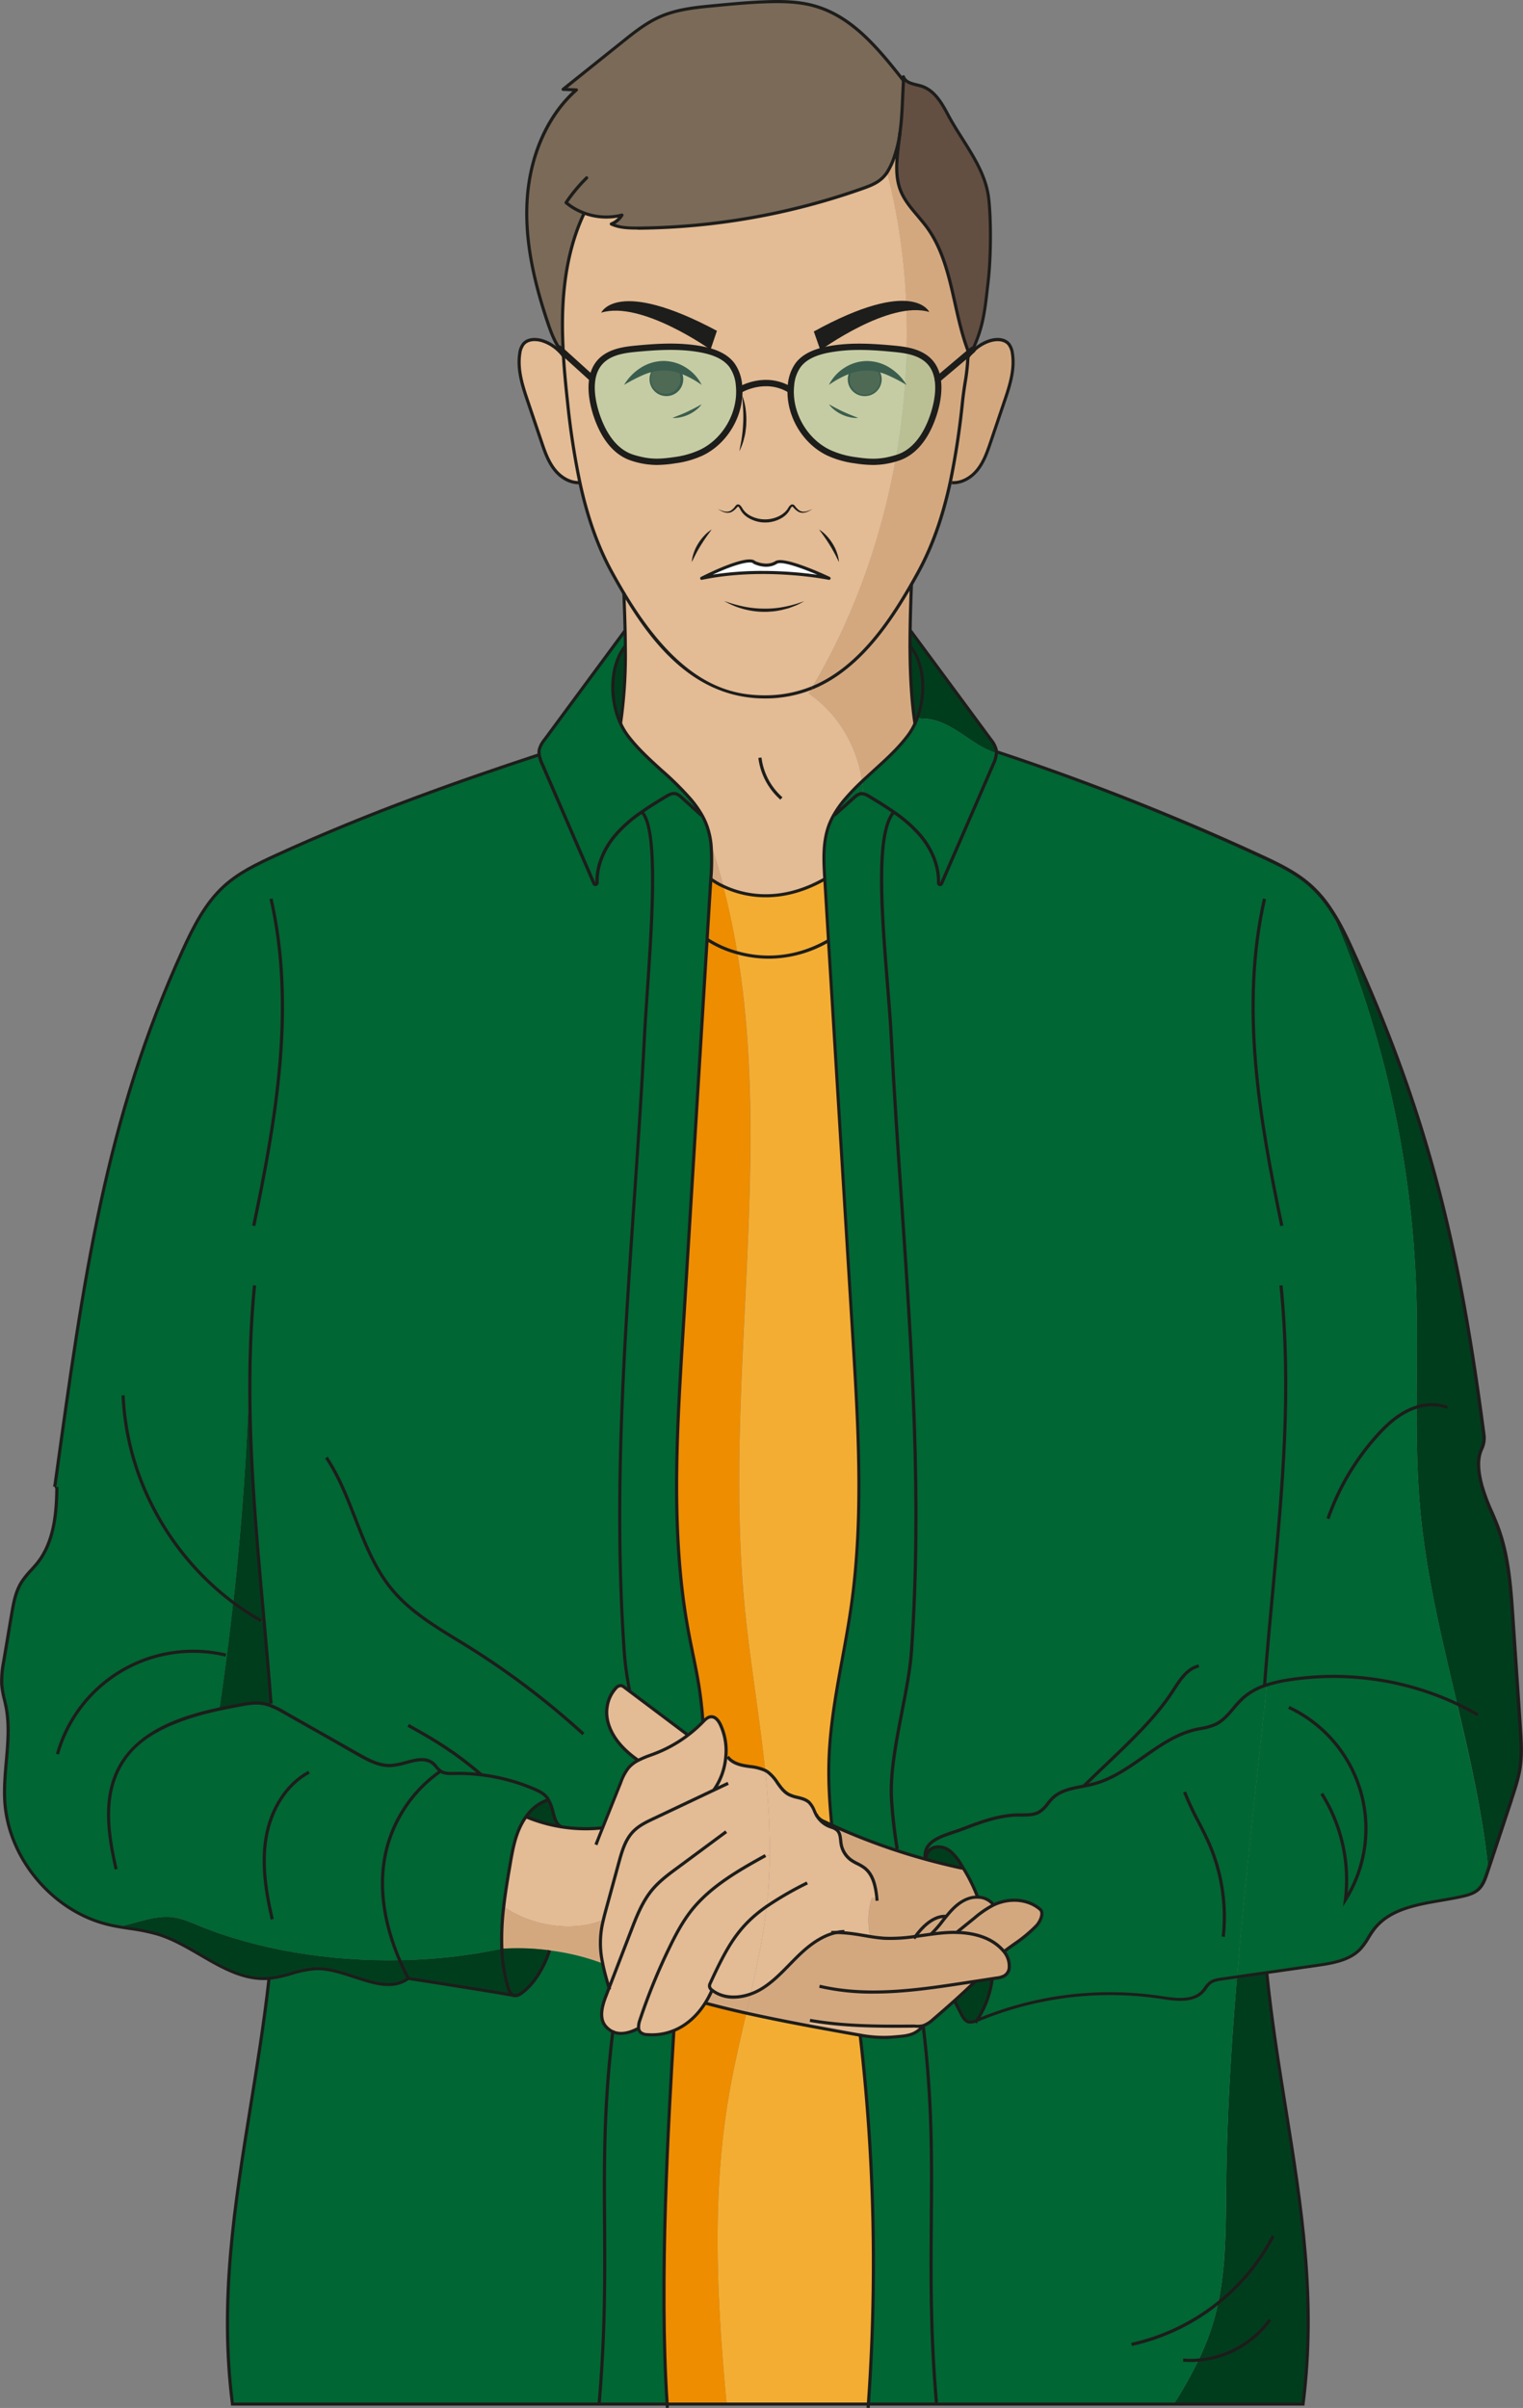 <svg xmlns="http://www.w3.org/2000/svg" viewBox="0 0 821.39 1298.1"><rect x="0" y="0" width="821.39" height="1298.1" fill="#808080" stroke="none"/><defs><style>.cls-1{fill:#003d1d;}.cls-2{fill:#063;}.cls-3{fill:#d4a87f;}.cls-4{fill:#634e42;}.cls-5{fill:#e3bb94;}.cls-6{fill:#7b6a58;}.cls-7{fill:#f4ad33;}.cls-8{fill:#ee8d00;}.cls-9{fill:#1d1d1b;}.cls-10{fill:#fff;}.cls-11{fill:#392f25;}.cls-12{fill:#7ff4c7;opacity:0.3;}</style></defs><g id="PERSONAJES"><path class="cls-1" d="M785.9,918.62c-8.09-34.3-16.5-68.53-19.83-103.58-1.78-18.76-2.09-37.58-2.07-56.44,0-21.36.51-42.76-.24-64.12a566.41,566.41,0,0,0-46.21-204.74c4.72,7,8.46,14.68,12,22.36,41.65,91.18,58.12,163.88,70.89,261.42a13.38,13.38,0,0,1-1.19,7.45c-2.78,6-1.73,12.85,0,19.71,2.06,8,6,15.43,8.89,23.21,5.53,15.19,6.69,31.57,7.79,47.69q2,29.61,4.05,59.22c.49,7.19,1,14.43,0,21.55-.86,6.13-2.83,12-4.79,17.9q-6.24,18.87-12.54,37.7c-1-9.83-2.31-19.62-4-29.27C795.21,958.53,790.6,938.57,785.9,918.62Z"/><path class="cls-2" d="M802.61,1008l-.59,1.79c-1,3.17-2.21,6.5-4.67,8.78-2.3,2.11-5.41,3-8.45,3.72-17,3.89-37.36,4-48,17.87-2.62,3.42-4.39,7.46-7.34,10.59-5.73,6-14.63,7.56-22.89,8.73l-27.49,3.93q-8,1.11-16.05,2.29c4.43-52.5,10.65-104.89,16-157.32a76,76,0,0,1,11.54-2.67,156.52,156.52,0,0,1,91.2,13c4.7,20,9.31,39.91,12.76,60.06C800.3,988.33,801.66,998.12,802.61,1008Z"/><path class="cls-2" d="M683.16,908.33a35.09,35.09,0,0,0-12.76,7c-5.13,4.6-8.63,11.23-14.85,14.22-3.38,1.63-7.22,2-10.87,2.83-20.35,4.71-34.74,24-55,29.31-7.66,2-16.43,2.16-22.1,7.66-2.45,2.38-4.12,5.61-7,7.36-3.38,2-7.61,1.63-11.55,1.7-10.3.15-20.17,3.86-29.79,7.52-10.12,3.84-21.61,5.58-20.27,16.3q-7.77-2.15-15.4-4.66l.22-.68c-1.57-9.85-2.42-17.12-3-26.13-1.63-24.09,9.09-56.66,10.74-80.76,7.61-111.2-5-216.64-10.91-330.74-2-39-11.48-107,1.4-121.53a73.46,73.46,0,0,1,14.32,12.59c6,7.12,10.12,16.42,9.83,25.59a.87.87,0,0,0,1.67.39q13.89-32,27.76-64.05a18.35,18.35,0,0,0,1.82-6.22,31.94,31.94,0,0,0,6.9,1.46,1356.2,1356.2,0,0,1,135.1,53.62c9.83,4.5,19.77,9.23,27.79,16.48a65.27,65.27,0,0,1,10.35,12.15,566.41,566.41,0,0,1,46.21,204.74c.75,21.36.27,42.76.24,64.12,0,18.86.29,37.68,2.07,56.44,3.33,35.05,11.74,69.28,19.83,103.58a156.52,156.52,0,0,0-91.2-13A76,76,0,0,0,683.16,908.33Z"/><path class="cls-1" d="M646.4,1272.29a138.2,138.2,0,0,0,7.54-19c1.21-3.91,2.21-7.85,3.06-11.84,4.4-21,4.09-43,4.35-64.6.42-37.14,2.68-74.19,5.81-111.21q8-1.17,16.05-2.29c8.31,81.83,30,151.2,19.57,232.63H633.06A233.14,233.14,0,0,0,646.4,1272.29Z"/><path class="cls-2" d="M670.4,915.33a35.09,35.09,0,0,1,12.76-7c-5.35,52.43-11.57,104.82-16,157.32-2.72.37-5.44.76-8.16,1.15-2.33.33-4.77.72-6.59,2.2-1.44,1.17-2.31,2.88-3.52,4.28-5.13,5.91-14.4,4.75-22.15,3.57A186.53,186.53,0,0,0,527.18,1089l-.32.14a53.44,53.44,0,0,0,8.2-22l-.06-.46c.83-.14,1.68-.26,2.51-.39a10.41,10.41,0,0,0,4.26-1.28c4.13-2.63,2.77-9.19-.34-13,6.27-4.84,12.12-8.25,17.42-13.91,2.19-2.33,4.08-6.81,2.19-8.72-6.83-6-16.72-6.26-24.65-2.78-.24.1-.48.22-.71.34l-.24-.51a10.73,10.73,0,0,0-8.19-3.72v-.12a88.41,88.41,0,0,0-7.82-15.7l-1.2-2a26.63,26.63,0,0,0-5.58-6.88,10,10,0,0,0-8.27-2.31c-2.89.66-5.33,3.46-5,6.4l0,.12-.38-.1c-1.34-10.72,10.15-12.46,20.27-16.3,9.62-3.66,19.49-7.37,29.79-7.52,3.94-.07,8.17.34,11.55-1.7,2.9-1.75,4.57-5,7-7.36,5.67-5.5,14.44-5.65,22.1-7.66,20.22-5.27,34.61-24.6,55-29.31,3.65-.83,7.49-1.2,10.87-2.83C661.77,926.56,665.27,919.93,670.4,915.33Z"/><path class="cls-2" d="M526.86,1089.18l.32-.14a186.53,186.53,0,0,1,99.56-12.19c7.75,1.18,17,2.34,22.15-3.57,1.21-1.4,2.08-3.11,3.52-4.28,1.82-1.48,4.26-1.87,6.59-2.2,2.72-.39,5.44-.78,8.16-1.15-3.13,37-5.39,74.07-5.81,111.21-.26,21.6,0,43.56-4.35,64.6-.85,4-1.85,7.93-3.06,11.84a138.2,138.2,0,0,1-7.54,19,233.14,233.14,0,0,1-13.34,23.7h-128v-.59c-7.05-81.16,2.12-127.49-7.17-203.42a15.53,15.53,0,0,0,5.5-3.5c4.2-3.58,7.8-6.72,11.37-9.92l3.67,7.14c.9,1.75,2,3.65,3.86,4.21A7,7,0,0,0,526.86,1089.18Z"/><path class="cls-3" d="M561,1029.44c1.89,1.91,0,6.39-2.19,8.72-5.3,5.66-11.15,9.07-17.42,13.91-6-7.35-15.88-10.09-25.56-10.31,3.19-2.6,6.42-5.21,9.63-7.8a52.87,52.87,0,0,1,10.18-7c.23-.12.47-.24.71-.34C544.32,1023.18,554.21,1023.43,561,1029.44Z"/><path class="cls-3" d="M546,190.52c1.38,8.77-1.51,17.6-4.36,26q-3.64,10.78-7.29,21.53c-1.77,5.21-3.58,10.55-7,14.9s-8.61,7.64-14.1,7.2l-.83-.19a418.87,418.87,0,0,0,6.61-43.25c1.2-11.1,2.49-14.51,2.92-24.16a20.76,20.76,0,0,1,1.73-2.23,23.17,23.17,0,0,1,9.5-6.44c3.63-1.29,8.27-1.39,10.79,1.53A10.16,10.16,0,0,1,546,190.52Z"/><path class="cls-2" d="M537.42,405.2c2.32.76,4.61,1.53,6.89,2.29a31.94,31.94,0,0,1-6.9-1.46A4.6,4.6,0,0,0,537.42,405.2Z"/><path class="cls-3" d="M469.45,1044a74.45,74.45,0,0,0,7.59.9,88.68,88.68,0,0,0,16.67-1c2.8-.39,5.59-.8,8.38-1.17s5.67-.71,8.53-.88c1.73-.1,3.48-.16,5.25-.09,9.68.22,19.55,3,25.56,10.31,3.11,3.79,4.47,10.35.34,13a10.41,10.41,0,0,1-4.26,1.28c-.83.13-1.68.25-2.51.39l-9,1.38c-4.06,3.89-7.63,7.2-11.25,10.46s-7.17,6.34-11.37,9.92a15.53,15.53,0,0,1-5.5,3.5c-1.9.56-3.92.21-5.89.22-18.93.17-36.89.07-55.17-3.07l-.56,3c-11.28-2.12-22.56-4.35-33.76-6.84.78-3.42,1.58-6.83,2.35-10.25a31.4,31.4,0,0,0,5.45-2.53c8.05-4.74,14.08-12.17,20.83-18.62,5.76-5.52,12.62-10.6,20.32-12.08,2.43,0,4.86.24,7.27.53C462.31,1042.73,465.88,1043.43,469.45,1044Z"/><path class="cls-1" d="M537.42,405.2a4.6,4.6,0,0,1,0,.83A45.31,45.31,0,0,1,527,401.12c-9.56-6.06-19.11-14.2-30.42-13.73l-1.82-.66c4.62-12.72,3.87-28.93-4-38.55,0-2.73,0-5.45.05-8.13h.22q21.69,29.32,43.34,58.68a14.23,14.23,0,0,1,2.89,5.38A6.94,6.94,0,0,1,537.42,405.2Z"/><path class="cls-2" d="M482,437.73c-4.25-3-8.72-5.7-13.14-8.37a9.8,9.8,0,0,0-3.38-1.48,62.09,62.09,0,0,0-.56-6.66c8.48-8,17.69-15.36,24.69-24.67a35.38,35.38,0,0,0,3.85-6.54v0a32.23,32.23,0,0,0,1.33-3.26l1.82.66c11.31-.47,20.86,7.67,30.42,13.73A45.31,45.31,0,0,0,537.41,406a18.35,18.35,0,0,1-1.82,6.22q-13.89,32-27.76,64.05a.87.87,0,0,1-1.67-.39c.29-9.17-3.82-18.47-9.83-25.59A73.46,73.46,0,0,0,482,437.73Z"/><path class="cls-3" d="M535.44,1026.49l.24.51a52.87,52.87,0,0,0-10.18,7c-3.21,2.59-6.44,5.2-9.63,7.8-1.77-.07-3.52,0-5.25.09-2.86.17-5.7.51-8.53.88,3.07-2.87,5.54-6.32,8.2-9.58.31-.39.61-.77.94-1.14,3.06-3.64,6.66-7,11.18-8.55a13.69,13.69,0,0,1,4.84-.69A10.73,10.73,0,0,1,535.44,1026.49Z"/><path class="cls-1" d="M535,1066.72l.06.46a53.44,53.44,0,0,1-8.2,22,7,7,0,0,1-4.57.73c-1.87-.56-3-2.46-3.86-4.21l-3.67-7.14c3.62-3.26,7.19-6.57,11.25-10.46Z"/><path class="cls-4" d="M533.23,107c1.43,12.3,1.15,32.23-.26,44.53-1.8,15.62-2.37,24.69-9.24,38.82a20.76,20.76,0,0,0-1.73,2.23c0-1.07.08-2.23.1-3.48-8.38-22.07-8.31-47.76-22.31-66.77-4.5-6.14-10.38-11.39-13.52-18.32-4.4-9.68-2.16-20.66-.93-32.21a1.75,1.75,0,0,0,0-.24c1.32-9.26,1.32-18.94,1.92-28.1v-2c1.21,3.62,6,3.9,9.68,5,6.73,2.13,10.81,8.8,14.1,15.06C519.06,76.62,531.24,90,533.23,107Z"/><path class="cls-3" d="M472.88,1023c-.68-6-2-12.43-6.71-16.07-2.17-1.68-4.89-2.56-7.13-4.18a13.45,13.45,0,0,1-5.42-8.65c-.45-2.6-.24-5.59-2.11-7.44a7.47,7.47,0,0,0-2.77-1.54c0-.43-.09-.84-.12-1.24a337.65,337.65,0,0,0,35,13.67q7.64,2.52,15.4,4.66l.38.1q9.81,2.7,19.76,4.81l.3-.19a88.41,88.41,0,0,1,7.82,15.7v.12a13.69,13.69,0,0,0-4.84.69c-4.52,1.5-8.12,4.91-11.18,8.55-.33.37-.63.75-.94,1.14v0c-6.58-.41-12.56,5.27-16.57,10.77a88.68,88.68,0,0,1-16.67,1,74.45,74.45,0,0,1-7.59-.9,38.63,38.63,0,0,1,.75-20.68Z"/><path class="cls-3" d="M522,192.56c-.43,9.65-1.72,13.06-2.92,24.16A418.87,418.87,0,0,1,512.47,260c-3.67,17-9,33.44-17.33,48.63-1.21,2.19-2.41,4.36-3.65,6.52-14.14,24.64-30.6,46.38-53.57,55.73,48-80.63,64-187.33,40.5-278a37.19,37.19,0,0,0,4-8.68,68,68,0,0,0,2.93-12.35c-1.23,11.55-3.47,22.53.93,32.21,3.14,6.93,9,12.18,13.52,18.32,14,19,13.93,44.7,22.31,66.77C522.08,190.33,522,191.49,522,192.56Z"/><path class="cls-1" d="M518.23,1005l1.2,2-.3.19q-9.94-2.11-19.76-4.81l0-.12c-.35-2.94,2.09-5.74,5-6.4a10,10,0,0,1,8.27,2.31A26.63,26.63,0,0,1,518.23,1005Z"/><path class="cls-3" d="M510.28,1033.13v0c-2.66,3.26-5.13,6.71-8.2,9.58-2.79.37-5.58.78-8.38,1.17C497.72,1038.4,503.7,1032.72,510.28,1033.13Z"/><path class="cls-2" d="M505.06,1295.4v.59H468.35a1064.81,1064.81,0,0,0-4.42-198.86,66.57,66.57,0,0,0,17,1.09c7.31-.68,12.44-.46,17-6.24C507.18,1167.91,498,1214.24,505.06,1295.4Z"/><path class="cls-5" d="M492,1092.2c2,0,4,.34,5.89-.22-4.52,5.78-9.65,5.56-17,6.24a66.57,66.57,0,0,1-17-1.09c-1.62-.27-3.21-.56-4.81-.85q-11.44-2.05-22.85-4.18l.56-3C455.11,1092.27,473.07,1092.37,492,1092.2Z"/><path class="cls-1" d="M490.81,348.18c7.86,9.62,8.61,25.83,4,38.55a32.23,32.23,0,0,1-1.33,3.26C491.47,376.93,490.84,362.49,490.81,348.18Z"/><path class="cls-3" d="M490.81,348.18c0,14.31.66,28.75,2.66,41.81v0a35.38,35.38,0,0,1-3.85,6.54c-7,9.31-16.21,16.65-24.69,24.67-2.5-18.84-13.05-36.65-28.78-47.42.6-1,1.19-2,1.75-2.95h0c23-9.35,39.43-31.09,53.57-55.73l.06,0c-.3,7.93-.59,16.32-.69,24.89C490.82,342.73,490.81,345.45,490.81,348.18Z"/><path class="cls-2" d="M465.49,427.88a9.8,9.8,0,0,1,3.38,1.48c4.42,2.67,8.89,5.38,13.14,8.37-12.88,14.55-3.4,82.49-1.4,121.53,5.88,114.1,18.52,219.54,10.91,330.74-1.65,24.1-12.37,56.67-10.74,80.76.61,9,1.46,16.28,3,26.13l-.22.68a337.65,337.65,0,0,1-35-13.67c-1.41-14.63-2.14-27.27-1.15-42,1.71-25.61,8.07-50.67,11.67-76.08,6.76-47.74,3.82-96.26.86-144.4q-6.57-107.13-13.16-214.28l-2-33.29c-.61-9.8-1.16-19.94,2.33-29.12a36.86,36.86,0,0,1,2.49-5.28l.31.17,10.41-9.4c1.19-1.07,2.5-2.19,4.08-2.34A3.85,3.85,0,0,1,465.49,427.88Z"/><path class="cls-6" d="M315.05,114.83c-11.26,23.62-12.69,50.26-11.26,75.5h-.09c-4.16-4.72-6.4-10.78-8.41-16.75-7.1-21.15-12.32-43.32-11-65.59s9.84-44.81,26.57-59.55l-7.15-.27,31.89-25.56c6.37-5.09,12.84-10.26,20.32-13.55C365.13,5,375.36,4,385.4,3c9.57-.92,19.15-1.82,28.77-2.1,8.42-.26,17,0,25.07,2.25,20.48,5.8,34.95,23.5,48.05,40.25-.6,9.16-.6,18.84-1.92,28.1a1.75,1.75,0,0,1,0,.24,68,68,0,0,1-2.93,12.35,37.19,37.19,0,0,1-4,8.68,18.21,18.21,0,0,1-2.75,3.25c-2.94,2.7-6.76,4.14-10.52,5.47A373.81,373.81,0,0,1,344.42,122.9c-5,0-10.19-.05-14.71-2.16a11.85,11.85,0,0,0,5.69-4.82A33.79,33.79,0,0,1,315.05,114.83Z"/><path class="cls-5" d="M303.89,191.93c-.05-.53-.07-1.07-.1-1.6-1.43-25.24,0-51.88,11.26-75.5a33.79,33.79,0,0,0,20.35,1.09,11.85,11.85,0,0,1-5.69,4.82c4.52,2.11,9.7,2.2,14.71,2.16a373.81,373.81,0,0,0,120.73-21.37c3.76-1.33,7.58-2.77,10.52-5.47a18.21,18.21,0,0,0,2.75-3.25c23.53,90.71,7.54,197.41-40.5,278h0a66.62,66.62,0,0,1-25.31,4.84c-35.24,0-57.77-25.06-76.1-55.78-2.21-3.7-4.35-7.47-6.46-11.31-8.3-15.12-13.6-31.53-17.27-48.42a415.34,415.34,0,0,1-6.66-43.46C305.23,208.73,304.4,200.43,303.89,191.93Z"/><path class="cls-5" d="M413.45,1027.8c.26-2,.46-4.1.65-6.15.64-7.12,1-14.24,1-21.36a404.62,404.62,0,0,0-2.44-45.87,12.9,12.9,0,0,1,1.39.81c4.61,3.16,6.42,9.52,11.35,12.17,3.5,1.89,8.09,1.6,11,4.3,2,1.87,2.7,4.72,4.08,7.1a.62.62,0,0,0,.12.19c.08.15.19.28.27.42a13.54,13.54,0,0,0,6.18,5.11c.55.23,1.11.41,1.67.62a7.47,7.47,0,0,1,2.77,1.54c1.87,1.85,1.66,4.84,2.11,7.44a13.45,13.45,0,0,0,5.42,8.65c2.24,1.62,5,2.5,7.13,4.18,4.74,3.64,6,10,6.71,16.07l-2.68.29a38.63,38.63,0,0,0-.75,20.68c-3.57-.56-7.14-1.26-10.72-1.68-2.41-.29-4.84-.48-7.27-.53-7.7,1.48-14.56,6.56-20.32,12.08-6.75,6.45-12.78,13.88-20.83,18.62a31.4,31.4,0,0,1-5.45,2.53C408.39,1059.36,411.63,1043.7,413.45,1027.8Z"/><path class="cls-7" d="M463.93,1097.13A1064.81,1064.81,0,0,1,468.35,1296H391.89c-5.18-55.59-8.17-111.53,1.23-166.41,2.54-14.88,6-29.61,9.39-44.32,11.2,2.49,22.48,4.72,33.76,6.84q11.42,2.14,22.85,4.18C460.72,1096.57,462.31,1096.86,463.93,1097.13Z"/><path class="cls-2" d="M465.49,427.88a3.85,3.85,0,0,0-1.07-.05c-1.58.15-2.89,1.27-4.08,2.34l-10.41,9.4-.31-.17a56.21,56.21,0,0,1,6.27-8.8,121.25,121.25,0,0,1,9-9.38A62.09,62.09,0,0,1,465.49,427.88Z"/><path class="cls-7" d="M440.62,979a.62.62,0,0,1-.12-.19c-1.38-2.38-2.06-5.23-4.08-7.1-2.9-2.7-7.49-2.41-11-4.3-4.93-2.65-6.74-9-11.35-12.17a12.9,12.9,0,0,0-1.39-.81c-3.13-30.12-8.43-60.23-11.25-90.38-10.82-116.3,15.1-236.8-3.77-350.41,12.08,3.39,29.75,4.58,49.17-6.54Q453.41,614.22,460,721.37c3,48.14,5.9,96.66-.86,144.4-3.6,25.41-10,50.47-11.67,76.08-1,14.78-.26,27.42,1.15,42-1.36-.62-2.7-1.24-4.06-1.89a9.3,9.3,0,0,1-3.67-2.6C440.81,979.27,440.7,979.14,440.62,979Z"/><path class="cls-5" d="M337.27,348.27c0-2.74,0-5.49-.12-8.22-.15-6.68-.4-13.39-.66-20.14,18.33,30.72,40.86,55.78,76.1,55.78a66.62,66.62,0,0,0,25.31-4.84c-.56,1-1.15,2-1.75,2.95,15.73,10.77,26.28,28.58,28.78,47.42a121.25,121.25,0,0,0-9,9.38,56.21,56.21,0,0,0-6.27,8.8,36.86,36.86,0,0,0-2.49,5.28c-3.49,9.18-2.94,19.32-2.33,29.12-24.84,14.22-44.87,8.65-54.74,3.95q-2.91-11.07-6.51-22h0A42.94,42.94,0,0,0,381,444.68a38,38,0,0,0-2.5-5.28,56.21,56.21,0,0,0-6.27-8.8c-10.35-12.2-24.11-21.27-33.72-34.05a35.41,35.41,0,0,1-3.86-6.54v0A263.33,263.33,0,0,0,337.27,348.27Z"/><path class="cls-7" d="M444.8,473.8l2,33.29c-19.42,11.12-37.09,9.93-49.17,6.54-2-12.05-4.5-24-7.61-35.88C399.93,482.45,420,488,444.8,473.8Z"/><path class="cls-5" d="M328.47,1071.66c-1.29-4.36-2.56-8.8-3.45-13.27h0a54.33,54.33,0,0,1-1.14-13.75,55,55,0,0,1,1.38-9.1c.58-2.55,1.27-5.07,1.95-7.58q3.3-12,6.56-24c1.65-6,3.43-12.25,7.78-16.68,3-3.13,7.07-5.07,11-6.92L385,965a36,36,0,0,0,6.49-18l1,.1c2.25,3.23,6.43,4.42,10.32,5,3.34.53,6.88.83,9.87,2.33a404.62,404.62,0,0,1,2.44,45.87l-2.31,0c-14.66,8.14-29.74,16.63-40.11,29.85a104.85,104.85,0,0,0-11.33,19.06A320.6,320.6,0,0,0,345.1,1089a10.82,10.82,0,0,0-.69,4.32c-4.81,2.56-9.81,3.78-14,1.86a10.9,10.9,0,0,1-3.82-3c-3.72-4.37-1.84-11,.22-16.35Z"/><path class="cls-5" d="M412.82,1000.31l2.31,0c-.06,7.12-.39,14.24-1,21.36-.19,2.05-.39,4.11-.65,6.15-14.91,10.43-20.93,20.83-30.49,41.6a2.79,2.79,0,0,0-.19,2,3.29,3.29,0,0,0,1.21,1.51,50.62,50.62,0,0,1-3.67,6.93c-4.32,6.83-10,12-16.87,14.78a31.25,31.25,0,0,1-14.31,2.23,5.75,5.75,0,0,1-3.65-1.21,3.54,3.54,0,0,1-1.07-2.27,10.82,10.82,0,0,1,.69-4.32,320.6,320.6,0,0,1,16.28-39.79,104.85,104.85,0,0,1,11.33-19.06C383.08,1016.94,398.16,1008.45,412.82,1000.31Z"/><path class="cls-8" d="M412.69,954.42c-3-1.5-6.53-1.8-9.87-2.33-3.89-.59-8.07-1.78-10.32-5l-1-.1a33.41,33.41,0,0,0-3-17.3c-1-2-2.58-4.21-4.84-4.19-1.87,0-3.33,1.47-4.62,2.8-1.72-25.6-6.47-37.11-10.07-62.52-6.77-47.74-3.83-96.26-.87-144.4q6.6-107.46,13.2-215a57.43,57.43,0,0,0,16.31,7.22c18.87,113.61-7.05,234.11,3.77,350.41C404.26,894.19,409.56,924.3,412.69,954.42Z"/><path class="cls-5" d="M413.45,1027.8c-1.82,15.9-5.06,31.56-8.59,47.21-7.09,2.5-15.12,2.43-20.88-2.14a3.29,3.29,0,0,1-1.21-1.51,2.79,2.79,0,0,1,.19-2C392.52,1048.63,398.54,1038.23,413.45,1027.8Z"/><path class="cls-3" d="M404.86,1075c-.77,3.42-1.57,6.83-2.35,10.25-7.41-1.67-14.78-3.45-22.12-5.41l-.08,0a50.62,50.62,0,0,0,3.67-6.93C389.74,1077.44,397.77,1077.51,404.86,1075Z"/><path class="cls-8" d="M402.51,1085.26c-3.41,14.71-6.85,29.44-9.39,44.32-9.4,54.88-6.41,110.82-1.23,166.41H359.82c-4.35-64.29.54-150,3.62-201.41,6.83-2.77,12.55-7.95,16.87-14.78l.08,0C387.73,1081.81,395.1,1083.59,402.51,1085.26Z"/><path class="cls-5" d="M325.06,985.36l9.85-24.64A27,27,0,0,1,339,953a17.64,17.64,0,0,1,5.2-4,85.07,85.07,0,0,1,9.19-3.76,72.22,72.22,0,0,0,17.59-9.8,71.42,71.42,0,0,0,8.1-7.15c1.29-1.33,2.75-2.8,4.62-2.8,2.26,0,3.86,2.15,4.84,4.19a33.41,33.41,0,0,1,3,17.3A36,36,0,0,1,385,965l-32.47,15.34c-3.94,1.85-8,3.79-11,6.92-4.35,4.43-6.13,10.7-7.78,16.68q-3.25,12-6.56,24c-.68,2.51-1.37,5-1.95,7.58l-.76-.17c-16.14,6.4-37.94,2.87-52.84-7.48.86-7.59,2.14-15.19,3.43-22.68,1.21-7,2.45-14.15,5.52-20.59a33.89,33.89,0,0,1,3.08-5.22h0a83.71,83.71,0,0,0,41.34,6Z"/><path class="cls-8" d="M390.06,477.75c3.11,11.87,5.6,23.83,7.61,35.88a57.43,57.43,0,0,1-16.31-7.22c.66-10.88,1.34-21.73,2-32.61A38,38,0,0,0,390.06,477.75Z"/><path class="cls-3" d="M383.55,455.73q3.61,10.95,6.51,22a38,38,0,0,1-6.7-3.95,114.81,114.81,0,0,0,.16-18.07Z"/><path class="cls-2" d="M383.52,455.73a114.81,114.81,0,0,1-.16,18.07c-.66,10.88-1.34,21.73-2,32.61q-6.6,107.46-13.2,215c-3,48.14-5.9,96.66.87,144.4,3.6,25.41,8.35,36.92,10.07,62.52a71.42,71.42,0,0,1-8.1,7.15l-.21-.27-31.11-23.38a165.17,165.17,0,0,1-3-21.79c-7.61-111.2,5-216.64,10.91-330.74,2-39,9.62-110.72-1.39-121.53,4.24-3,8.71-5.7,13.13-8.37,1.38-.82,2.85-1.67,4.45-1.53s2.89,1.27,4.08,2.34l10.41,9.4.31-.17a38,38,0,0,1,2.5,5.28A42.94,42.94,0,0,1,383.52,455.73Z"/><path class="cls-2" d="M290.81,406.81a8.44,8.44,0,0,1,.05-2.7,14.07,14.07,0,0,1,2.88-5.38q21.67-29.36,43.34-58.68h.07c.07,2.73.1,5.48.12,8.22-8.48,10.48-8.58,28.66-2.58,41.72v0a35.41,35.41,0,0,0,3.86,6.54c9.61,12.78,23.37,21.85,33.72,34.05a56.21,56.21,0,0,1,6.27,8.8l-.31.17-10.41-9.4c-1.19-1.07-2.5-2.19-4.08-2.34s-3.07.71-4.45,1.53c-4.42,2.67-8.89,5.38-13.13,8.37a72.89,72.89,0,0,0-14.32,12.59c-6,7.12-10.13,16.42-9.84,25.59a.87.87,0,0,1-1.67.39q-13.89-32-27.76-64.05A21.1,21.1,0,0,1,290.81,406.81Z"/><path class="cls-5" d="M370.79,935.17l.21.27a72.22,72.22,0,0,1-17.59,9.8,85.07,85.07,0,0,0-9.19,3.76c-9.53-6.58-18.77-17.36-16.8-28.78A18.77,18.77,0,0,1,332.21,910a3.54,3.54,0,0,1,2.73-1.31,4.22,4.22,0,0,1,1.86.94l2.88,2.17Z"/><path class="cls-2" d="M359.82,1296H323.1v-.59c7-80.94-1.83-124.65,7.34-200.21,4.16,1.92,9.16.7,14-1.86a3.54,3.54,0,0,0,1.07,2.27,5.75,5.75,0,0,0,3.65,1.21,31.25,31.25,0,0,0,14.31-2.23C360.36,1146,355.47,1231.7,359.82,1296Z"/><path class="cls-2" d="M237.7,954.81s-52.18,31.89-22.16,101.9c-37.37.7-75.89-5.3-108.42-18.65-4.66-1.92-9.35-4-14.34-4.55-6.19-.72-12.37.91-18.39,2.54l-10,2.71c-1.9-.34-3.79-.7-5.66-1.14C28.37,1030.5,4.38,1002,2.56,970.85c-1-17,4-34.2.65-50.89-.77-3.87-2-7.69-2.28-11.65a51.69,51.69,0,0,1,1-12.39l4.29-25.41c1-6.14,2.14-12.46,5.47-17.72,2.41-3.82,5.87-6.88,8.66-10.45,8.8-11.25,10.21-26.49,10.31-40.78l-1.17-.17c15-108.54,26.81-196.78,69.1-289.29,5.74-12.56,12.09-25.25,22.32-34.51,8-7.25,18-12,27.8-16.48,47.13-21.59,92.83-38.05,142.05-54.3a21.1,21.1,0,0,0,1.76,5.44q13.89,32,27.76,64.05a.87.87,0,0,0,1.67-.39c-.29-9.17,3.82-18.47,9.84-25.59a72.89,72.89,0,0,1,14.32-12.59c11,10.81,3.41,82.49,1.39,121.53C341.67,673.36,329,778.8,336.64,890a165.17,165.17,0,0,0,3,21.79l-2.88-2.17a4.22,4.22,0,0,0-1.86-.94,3.54,3.54,0,0,0-2.73,1.31,18.77,18.77,0,0,0-4.79,10.23c-2,11.42,7.27,22.2,16.8,28.78a17.64,17.64,0,0,0-5.2,4,27,27,0,0,0-4.11,7.71l-9.85,24.64h0a82.9,82.9,0,0,1-22.14-.53c-4.53-1.89-4-9.53-7.12-14.66a8.39,8.39,0,0,0-.93-1.36c-1.7-2.06-4.18-3.26-6.61-4.32a104.08,104.08,0,0,0-28.58-7.71A102.52,102.52,0,0,0,244.9,956C242.42,956.1,239.77,956.19,237.7,954.81ZM118.41,921.29c3.69-.8,7.36-1.5,11-2.16,4.11-.76,8.33-1.51,12.44-.83a20.33,20.33,0,0,1,4,1.1l.37-1c-1.12-14.92-2.44-29.85-3.77-44.77-4.18-46.58-8.51-93.15-7.52-139.62h0Q133,799.1,125.8,863.92,122.65,892.66,118.41,921.29Z"/><path class="cls-1" d="M337.27,348.27A263.33,263.33,0,0,1,334.69,390C328.69,376.93,328.79,358.75,337.27,348.27Z"/><path class="cls-2" d="M328.47,1071.66l-1.63,4.23c-2.06,5.36-3.94,12-.22,16.35a10.9,10.9,0,0,0,3.82,3c-9.17,75.56-.3,119.27-7.34,200.21v.59H125.38c-10.11-79.19,10.89-149.93,19.72-229.47,8.4-.73,16.3-4.71,24.72-5.17,16.77-.93,36.87,15.21,50.34,5.17,0,0,46.16,7.13,57.33,9.26a5.35,5.35,0,0,0,3.82-1.36c7.08-5.08,12.45-14.7,15.07-23a124.4,124.4,0,0,1,28.64,7h0C325.91,1062.86,327.18,1067.3,328.47,1071.66Z"/><path class="cls-3" d="M324.5,1035.36l.76.17a55,55,0,0,0-1.38,9.1,54.33,54.33,0,0,0,1.14,13.75,124.4,124.4,0,0,0-28.64-7,130.85,130.85,0,0,0-25.72-.86h0a145.05,145.05,0,0,1,1-22.67C286.56,1038.23,308.36,1041.76,324.5,1035.36Z"/><path class="cls-5" d="M312.76,260.18c-5.39.3-10.52-2.94-13.82-7.22s-5.2-9.69-6.95-14.9q-3.63-10.76-7.28-21.53c-2.86-8.41-5.75-17.24-4.37-26a10.08,10.08,0,0,1,2-5.1c2.51-2.92,7.13-2.82,10.79-1.53a22.92,22.92,0,0,1,10.77,8c.51,8.5,1.34,16.8,2.21,24.79A415.34,415.34,0,0,0,312.76,260.18Z"/><path class="cls-1" d="M295.78,970.17c3.1,5.13,2.59,12.77,7.12,14.66a83.25,83.25,0,0,1-19.2-5.44,24,24,0,0,1,11.93-9.14Z"/><path class="cls-2" d="M271.66,1027.88a145.05,145.05,0,0,0-1,22.67,291.76,291.76,0,0,1-55.1,6.16c-30-70,22.16-101.9,22.16-101.9,2.07,1.38,4.72,1.29,7.2,1.22a102.52,102.52,0,0,1,14.76.75,104.08,104.08,0,0,1,28.58,7.71c2.43,1.06,4.91,2.26,6.61,4.32a8.39,8.39,0,0,1,.93,1.36l-.15.08a24,24,0,0,0-11.93,9.14h0a33.89,33.89,0,0,0-3.08,5.22c-3.07,6.44-4.31,13.56-5.52,20.59C273.8,1012.69,272.52,1020.29,271.66,1027.88Z"/><path class="cls-1" d="M296.38,1051.41c-2.62,8.31-8,17.93-15.07,23a5.35,5.35,0,0,1-3.82,1.36c-2-.34-2.94-2.54-3.52-4.46a85.27,85.27,0,0,1-3.33-20.77h0A130.85,130.85,0,0,1,296.38,1051.41Z"/><path class="cls-1" d="M274,1071.32c.58,1.92,1.54,4.12,3.52,4.46-11.17-2.13-57.33-9.26-57.33-9.26-1.71-3.35-3.26-6.63-4.62-9.81a291.76,291.76,0,0,0,55.1-6.16A85.27,85.27,0,0,0,274,1071.32Z"/><path class="cls-1" d="M215.54,1056.71c1.36,3.18,2.91,6.46,4.62,9.81-13.47,10-33.57-6.1-50.34-5.17-8.42.46-16.32,4.44-24.72,5.17-21.67,1.88-39.07-17.32-59.87-23.76-6.76-2.1-13.86-2.8-20.86-4l10-2.71c6-1.63,12.2-3.26,18.39-2.54,5,.56,9.68,2.63,14.34,4.55C139.65,1051.41,178.17,1057.41,215.54,1056.71Z"/><path class="cls-1" d="M146.17,918.37l-.37,1a20.33,20.33,0,0,0-4-1.1c-4.11-.68-8.33.07-12.44.83-3.6.66-7.27,1.36-11,2.16q4.26-28.62,7.39-57.37A137.26,137.26,0,0,0,141,873.74l1.44-.14C143.73,888.52,145.05,903.45,146.17,918.37Z"/><path class="cls-1" d="M142.4,873.6l-1.44.14a137.26,137.26,0,0,1-15.16-9.82Q133,799.17,134.86,734h0C133.89,780.45,138.22,827,142.4,873.6Z"/><path class="cls-9" d="M312,261.05c-4.95,0-10.06-2.79-13.74-7.57-3.53-4.57-5.42-10.19-7.08-15.15q-3.65-10.76-7.29-21.53c-2.74-8.07-5.84-17.22-4.4-26.41a11,11,0,0,1,2.18-5.52c2.88-3.35,7.94-3.11,11.72-1.78a23.66,23.66,0,0,1,11.17,8.34,8.51,8.51,0,0,1,.64.87l-1.43.92a8,8,0,0,0-.55-.75,22,22,0,0,0-10.4-7.77c-3.09-1.1-7.54-1.42-9.86,1.28a9.37,9.37,0,0,0-1.79,4.67c-1.38,8.78,1.65,17.72,4.33,25.61q3.64,10.78,7.29,21.53c1.62,4.83,3.46,10.31,6.82,14.65,3.47,4.51,8.47,7.15,13.09,6.89h.2l.27,1.68-.42,0Z"/><path class="cls-9" d="M514.25,261.05c-.34,0-.68,0-1,0l.14-1.7c4.67.37,9.8-2.25,13.36-6.87,3.29-4.26,5.08-9.54,6.82-14.65q3.65-10.75,7.28-21.53c2.68-7.89,5.71-16.82,4.34-25.61a9.26,9.26,0,0,0-1.8-4.68c-2.32-2.7-6.76-2.37-9.86-1.27a22,22,0,0,0-9.14,6.2A19.88,19.88,0,0,0,522.7,193l-.18.25-1.35-1,.15-.2a19.76,19.76,0,0,1,1.78-2.29,23.9,23.9,0,0,1,9.84-6.67c3.78-1.33,8.84-1.57,11.72,1.78a11.18,11.18,0,0,1,2.18,5.52c1.45,9.2-1.66,18.34-4.4,26.42l-7.29,21.52c-1.77,5.24-3.61,10.66-7.08,15.15C524.42,258.22,519.21,261.05,514.25,261.05Z"/><path class="cls-9" d="M523.73,191.18a.83.83,0,0,1-.37-.08A.85.85,0,0,1,523,190c6.26-12.89,7.25-21.68,8.76-35l.4-3.56c1.48-12.9,1.59-32.79.26-44.33-1.38-11.72-7.58-21.53-14.14-31.91-2.72-4.3-5.53-8.74-7.93-13.29-3.16-6-7.09-12.58-13.6-14.64-.75-.23-1.55-.43-2.39-.64-2.26-.55-4.73-1.16-6.36-2.65a.9.9,0,0,1-.41.3.86.86,0,0,1-.94-.28C472.07,25.36,458.45,9.51,439,4c-8.38-2.37-17.24-2.45-24.82-2.23-9.88.3-19.88,1.26-28.71,2.11-9.87.93-20.08,1.9-29.23,5.94-7.41,3.27-13.88,8.45-20.13,13.45L309.71,44.44l-3.7,3,1.22.05,3.65.14a.83.83,0,0,1,.77.56.84.84,0,0,1-.24.93c-15.27,13.46-24.85,35-26.28,59-1.11,18.93,2.37,39.67,11,65.27,2,6.06,4.19,11.88,8.24,16.46a.85.85,0,0,1-1.28,1.13c-4.25-4.82-6.56-11.07-8.58-17.05-8.66-25.81-12.17-46.75-11.05-65.91C284.84,84.3,294,63,308.74,49.21l-1.58-.06L303.67,49a.85.85,0,0,1-.5-1.51l5.48-4.39L335.06,22C341.4,16.88,348,11.64,355.57,8.28,365,4.12,375.31,3.14,385.32,2.2c8.85-.85,18.89-1.82,28.82-2.11,7.7-.24,16.73-.15,25.33,2.29,19.28,5.45,32.83,20.65,47,38.68a.86.86,0,0,1,.65-.51.85.85,0,0,1,.94.57c.81,2.4,3.64,3.1,6.64,3.83.83.21,1.7.42,2.5.67,7.13,2.25,11.27,9.17,14.6,15.47,2.36,4.49,5.16,8.91,7.86,13.17,6.37,10.09,13,20.52,14.38,32.62,1.35,11.66,1.24,31.72-.25,44.73l-.41,3.55c-1.52,13.48-2.52,22.39-8.92,35.54A.82.82,0,0,1,523.73,191.18Z"/><path class="cls-9" d="M485.37,72.39h-.12a.84.84,0,0,1-.72-1c.9-6.3,1.19-12.88,1.46-19.24.13-2.9.26-5.9.45-8.79a.85.85,0,1,1,1.7.11c-.19,2.87-.32,5.87-.45,8.76-.28,6.4-.57,13-1.48,19.4A.84.84,0,0,1,485.37,72.39Z"/><path class="cls-9" d="M343.25,123.76c-4.92,0-9.67-.27-13.9-2.25a.85.85,0,0,1-.49-.79.83.83,0,0,1,.54-.76,11,11,0,0,0,3.92-2.7,35,35,0,0,1-18.57-1.63,33.61,33.61,0,0,1-10-5.73.86.86,0,0,1-.16-1.13A86.24,86.24,0,0,1,315.8,95.28a.85.85,0,0,1,1.2,0,.86.86,0,0,1,0,1.21,83.66,83.66,0,0,0-10.55,12.58,32.12,32.12,0,0,0,8.9,5,33.16,33.16,0,0,0,19.85,1.06.83.83,0,0,1,.89.31.85.85,0,0,1,.05,1,12.87,12.87,0,0,1-4.35,4.3c3.85,1.33,8.18,1.43,12.64,1.39a371.39,371.39,0,0,0,120.45-21.32c4-1.4,7.47-2.76,10.22-5.3a17.11,17.11,0,0,0,2.63-3.09,37.59,37.59,0,0,0,3.89-8.48,67.72,67.72,0,0,0,2.89-12.2.84.84,0,0,1,1-.72.86.86,0,0,1,.72,1,69,69,0,0,1-3,12.5,39.13,39.13,0,0,1-4.09,8.88,19,19,0,0,1-2.89,3.39c-3,2.75-6.81,4.24-10.81,5.65a373,373,0,0,1-121,21.42Z"/><path class="cls-9" d="M412.59,376.54c-38.37,0-61.22-30-76.83-56.19-2.1-3.52-4.21-7.23-6.47-11.34-7.56-13.76-13.24-29.68-17.36-48.65a420.7,420.7,0,0,1-6.68-43.55c-.84-7.74-1.69-16.11-2.21-24.83,0-.32-.05-.69-.07-1l0-.54c-1.13-20-1.19-49.65,11.34-75.92.06-.14.15-.34.25-.53l1.52.76a4.54,4.54,0,0,0-.21.45c-12.39,26-12.33,55.32-11.21,75.14l0,.55c0,.34,0,.68.06,1,.53,8.71,1.37,17.06,2.21,24.78A416.37,416.37,0,0,0,313.59,260c4.08,18.81,9.71,34.57,17.19,48.19,2.25,4.1,4.35,7.79,6.44,11.29,29.28,49.07,55.66,55.36,75.37,55.36a66.27,66.27,0,0,0,25-4.78l.64,1.57A67.85,67.85,0,0,1,412.59,376.54Z"/><path class="cls-9" d="M438.24,371.63l-.64-1.57C462.32,360,479,335.19,490.75,314.7c1.3-2.26,2.57-4.56,3.64-6.51,7.53-13.73,13.17-29.56,17.25-48.4a424,424,0,0,0,6.59-43.16c.5-4.58,1-7.89,1.47-10.8a105.66,105.66,0,0,0,1.45-13.31l0-.86c0-.77.05-1.58.07-2.43-3.11-8.25-5.09-17.09-7-25.63-3.19-14.27-6.48-29-15.15-40.79-1.51-2-3.2-4-4.84-6-3.27-3.83-6.64-7.8-8.77-12.5-3.87-8.51-2.76-17.84-1.58-27.72.2-1.63.4-3.27.57-4.93l0-.11,1.71,0a2.21,2.21,0,0,1,0,.37c-.18,1.62-.37,3.27-.57,4.91-1.15,9.64-2.24,18.74,1.43,26.82,2,4.48,5.33,8.36,8.52,12.1,1.66,2,3.38,4,4.92,6.06,8.88,12.07,12.21,27,15.43,41.43,1.91,8.54,3.88,17.37,7,25.55l.06.15v.16c0,.93,0,1.8-.07,2.63l0,.87a107.43,107.43,0,0,1-1.47,13.5c-.45,2.9-1,6.18-1.46,10.72a425.67,425.67,0,0,1-6.62,43.34c-4.11,19-9.81,35-17.42,48.86-1.07,1.95-2.35,4.26-3.66,6.53C480.33,336.27,463.44,361.38,438.24,371.63Z"/><path class="cls-9" d="M493.47,390.84a.86.86,0,0,1-.84-.72c-1.76-11.48-2.63-25.2-2.67-41.93,0-2.75,0-5.47.05-8.16.1-8.66.39-17.09.69-24.91a.87.87,0,0,1,.89-.81.84.84,0,0,1,.81.88c-.3,7.81-.59,16.22-.69,24.86,0,2.69,0,5.4,0,8.13,0,16.65.9,30.29,2.65,41.69a.84.84,0,0,1-.71,1Z"/><path class="cls-9" d="M469.06,1298.1l-1.7-.13v-.1c.05-.64.1-1.28.13-1.92a1063,1063,0,0,0-4.42-198.72l1.69-.2a1064.53,1064.53,0,0,1,4.42,199c0,.64-.08,1.29-.13,1.94Z"/><path class="cls-9" d="M447.89,985.2c0-.21,0-.42-.06-.63s0-.4-.06-.6c-1.4-14.6-2.14-27.37-1.15-42.18,1.08-16.1,4-32.24,6.89-47.84,1.69-9.26,3.45-18.84,4.79-28.3,6.78-47.87,3.77-96.85.86-144.22q-3.3-53.58-6.59-107.15T446,507.14l-2-33.28c-.58-9.34-1.24-19.93,2.38-29.48a38.5,38.5,0,0,1,2.56-5.4,57.11,57.11,0,0,1,6.35-8.93,121.77,121.77,0,0,1,9.11-9.45c2.14-2,4.37-4,6.52-6,6.34-5.74,12.88-11.67,18.07-18.57a34.59,34.59,0,0,0,3.68-6.21h0l.08-.19a33.07,33.07,0,0,0,1.3-3.18c4.89-13.47,3.31-29-3.85-37.73l-.19-.23v-.31h.8l.61-.65.06.14,0,0C499,356.83,500.68,373,495.6,387c-.38,1.08-.81,2.15-1.29,3.18l-.06.17a36.72,36.72,0,0,1-3.95,6.69c-5.29,7-11.9,13-18.29,18.81-2.14,1.94-4.36,3.95-6.49,6a118.33,118.33,0,0,0-9,9.31,54.62,54.62,0,0,0-6.18,8.67,37.41,37.41,0,0,0-2.44,5.17c-3.49,9.2-2.85,19.59-2.27,28.76l2,33.28q3.29,53.58,6.58,107.15t6.58,107.14c2.92,47.46,5.93,96.53-.87,144.57-1.35,9.49-3.1,19.09-4.8,28.37-2.85,15.55-5.79,31.64-6.87,47.64-1,14.7-.24,27.39,1.16,41.92,0,.19,0,.38,0,.57s.05.45.07.68Z"/><path class="cls-9" d="M507.06,477.68a1.47,1.47,0,0,1-.36,0,1.74,1.74,0,0,1-1.39-1.75c.27-8.34-3.25-17.46-9.63-25a72.19,72.19,0,0,0-14.16-12.44c-4.1-2.88-8.35-5.48-13.09-8.34a9,9,0,0,0-3.07-1.37,2.79,2.79,0,0,0-.86,0c-1.27.12-2.37,1-3.59,2.13L450.5,440.2l-1.14-1.26,10.41-9.4c1.12-1,2.64-2.37,4.57-2.56a4.46,4.46,0,0,1,1.31.07,10.57,10.57,0,0,1,3.66,1.58c4.77,2.88,9,5.5,13.18,8.41A73.37,73.37,0,0,1,497,449.78c6.65,7.87,10.31,17.41,10,26.16l13.24-30.42,14.56-33.61a17.6,17.6,0,0,0,1.75-5.91,4.7,4.7,0,0,0,0-.75,6,6,0,0,0-.11-1,13.72,13.72,0,0,0-2.73-5L490.4,340.55l1.36-1q21.69,29.34,43.34,58.68a15.15,15.15,0,0,1,3,5.72,7.16,7.16,0,0,1,.13,1.26,4.21,4.21,0,0,1,0,.94,18.87,18.87,0,0,1-1.88,6.44l-27.76,64.06A1.68,1.68,0,0,1,507.06,477.68Z"/><path class="cls-9" d="M504.21,1295.47c-3.31-38.09-3-68.49-2.79-97.9.29-33.53.56-65.21-4.37-105.48l1.68-.21c4.95,40.39,4.67,72.11,4.39,105.71-.26,29.36-.52,59.73,2.79,97.74Z"/><path class="cls-9" d="M483,997c-1.58-9.93-2.43-17.28-3-26.21-1-14.33,2.39-31.58,5.63-48.26,2.29-11.73,4.44-22.8,5.11-32.62,5.61-81.94.28-159.81-5.36-242.25-2-28.72-4-58.41-5.55-88.39-.44-8.64-1.25-18.68-2.11-29.32-3.06-38.07-6.54-81.22,3.72-92.81l.65.55.62.58,0,0c-9.76,11-6.16,55.66-3.27,91.53.85,10.64,1.67,20.69,2.11,29.37,1.54,30,3.58,59.65,5.54,88.36,5.65,82.5,11,160.42,5.37,242.47-.68,9.93-2.85,21.06-5.14,32.83-3.22,16.58-6.56,33.71-5.6,47.83.6,8.87,1.45,16.17,3,26Z"/><path class="cls-9" d="M690.48,661c-12-57.29-22.64-118.12-9.34-176.63l1.66.38c-13.23,58.17-2.64,118.79,9.35,175.9Z"/><path class="cls-9" d="M585.15,963.41l-1.2-1.2c3.75-3.74,7.73-7.51,11.94-11.51,13.07-12.44,26.6-25.29,35.54-39l.85-1.3c3.52-5.45,7.52-11.64,14.08-13.13l.38,1.66c-5.89,1.34-9.52,7-13,12.39l-.85,1.31c-9.05,13.82-22.65,26.75-35.79,39.25C592.86,955.92,588.89,959.69,585.15,963.41Z"/><path class="cls-9" d="M610.44,1264.66l-.36-1.66a113.12,113.12,0,0,0,75.86-58l1.51.77a114.78,114.78,0,0,1-77,58.92Z"/><path class="cls-9" d="M642.11,1273.33c-1.37,0-2.73-.06-4.06-.17l.14-1.7a48,48,0,0,0,8.13,0,52.21,52.21,0,0,0,37.91-21.4l1.39,1a53.93,53.93,0,0,1-39.15,22.1C645,1273.27,643.55,1273.33,642.11,1273.33Z"/><path class="cls-9" d="M334.69,390.84h-.13a.85.85,0,0,1-.71-1,260.21,260.21,0,0,0,2.57-41.6c0-3.16-.06-5.77-.12-8.2-.15-6.59-.4-13.35-.65-19.87V320a.86.86,0,0,1,.82-.89h0a.86.86,0,0,1,.85.82v.25c.25,6.54.5,13.29.65,19.9.06,2.43.1,5.05.12,8.23a261.11,261.11,0,0,1-2.59,41.86A.86.86,0,0,1,334.69,390.84Z"/><path class="cls-9" d="M359.11,1298.1c-.06-.69-.11-1.38-.14-2.06-4.48-66.12.79-154.19,3.62-201.51l1.69.1c-2.82,47.28-8.08,135.28-3.62,201.31,0,.68.09,1.36.14,2Z"/><path class="cls-9" d="M378.25,928.35c-1-15.22-3.15-25.61-5.41-36.61-1.57-7.66-3.2-15.58-4.66-25.85-6.8-48-3.78-97.11-.87-144.57l13.2-215q.5-8.14,1-16.3t1-16.3a115,115,0,0,0,.15-17.94A41.14,41.14,0,0,0,380.24,445a35.72,35.72,0,0,0-2.44-5.17,54.62,54.62,0,0,0-6.18-8.67,165.91,165.91,0,0,0-15.44-15.26c-6.4-5.8-13-11.8-18.31-18.83a36.15,36.15,0,0,1-3.95-6.69l-.08-.19c-6.47-14.26-5.29-32.48,2.77-42.45l.16-.18,1.2,1.2-.6-.6.63.57-.13.15c-7.65,9.47-8.72,27-2.41,40.77l.08.19a34.51,34.51,0,0,0,3.69,6.21c5.19,6.9,11.75,12.84,18.09,18.59a166.84,166.84,0,0,1,15.6,15.42,56.76,56.76,0,0,1,6.36,8.93,38.38,38.38,0,0,1,2.55,5.4,42.88,42.88,0,0,1,2.53,11.26,116.08,116.08,0,0,1-.15,18.22q-.49,8.14-1,16.3t-1,16.3l-13.2,215c-2.91,47.37-5.92,96.36.86,144.22,1.44,10.22,3.07,18.12,4.63,25.75,2.27,11.05,4.42,21.5,5.45,36.83Z"/><path class="cls-9" d="M321.11,477.68a1.68,1.68,0,0,1-1.56-1.05l-27.76-64a22.64,22.64,0,0,1-1.83-5.66,9.25,9.25,0,0,1,.06-3,15.12,15.12,0,0,1,3-5.73q21.66-29.36,43.34-58.68l1.37,1q-21.69,29.34-43.34,58.68a13.53,13.53,0,0,0-2.74,5,7.5,7.5,0,0,0,0,2.42,20.41,20.41,0,0,0,1.7,5.21l27.76,64c-.24-8.77,3.42-18.31,10.08-26.18A73,73,0,0,1,345.67,437c4.15-2.92,8.42-5.54,13.18-8.41,1.37-.81,3.07-1.81,5-1.65s3.46,1.56,4.58,2.56l10.41,9.4-1.14,1.26-10.41-9.39c-1.21-1.1-2.32-2-3.59-2.13s-2.73.69-3.94,1.41c-4.72,2.85-9,5.45-13.07,8.34a72,72,0,0,0-14.17,12.44c-6.38,7.56-9.9,16.68-9.63,25a1.72,1.72,0,0,1-1.37,1.76A1.61,1.61,0,0,1,321.11,477.68Z"/><path class="cls-9" d="M324,1295.47l-1.69-.14c3.29-38,3.09-67.69,2.9-96.45-.22-32.73-.43-63.65,4.44-103.79,0-.08,0-.2,0-.32a1.15,1.15,0,0,0,0-.26l1.7.15c0,.11,0,.21,0,.32l0,.28c-4.87,40.07-4.66,70.93-4.43,103.61C327.05,1227.66,327.25,1257.44,324,1295.47Z"/><path class="cls-9" d="M338.85,912a165.64,165.64,0,0,1-3.05-21.9c-5.62-82-.29-160,5.36-242.46,2-28.72,4-58.41,5.54-88.37.38-7.36,1-15.89,1.58-24.91,2.5-36.92,5.94-87.47-2.72-96l1.18-1.22h0c9.21,9,5.88,58,3.21,97.29-.61,9-1.19,17.54-1.57,24.88-1.55,30-3.58,59.68-5.55,88.41-5.64,82.43-11,160.3-5.36,242.23a164.46,164.46,0,0,0,3,21.69Z"/><path class="cls-9" d="M137.68,661,136,660.6c12-57.11,22.57-117.73,9.34-175.9l1.66-.38C160.32,542.83,149.7,603.66,137.68,661Z"/><path class="cls-9" d="M682.84,908.78l-1.7-.13c1.35-17.88,3-35.37,4.57-52.27,5.14-54.67,10-106.31,4.32-163.34l1.69-.17c5.68,57.2.83,108.91-4.31,163.67C685.82,873.43,684.18,890.91,682.84,908.78Z"/><path class="cls-9" d="M703.53,1296.84H124.63l-.09-.74c-7.15-55.95,1.11-107.07,9.84-161.19,3.58-22.14,7.28-45.05,9.88-68.49l1.69.19c-2.61,23.48-6.31,46.41-9.89,68.58-8.68,53.75-16.88,104.53-9.93,160H702c7-55.68-1-105.46-9.39-158.16-3.78-23.63-7.69-48.06-10.27-73.54l1.69-.17c2.58,25.43,6.48,49.84,10.25,73.44,8.48,53.06,16.5,103.17,9.32,159.39Z"/><path class="cls-9" d="M145.33,918.43c-1.13-15-2.48-30.14-3.77-44.75l-.36-4c-4-44.51-8.13-90.54-7.17-135.73.32-14.59,1.11-28,2.41-41.09l1.69.17c-1.29,13-2.08,26.41-2.4,41-1,45.09,3.17,91.07,7.16,135.54l.36,4c1.3,14.63,2.64,29.75,3.77,44.78Z"/><path class="cls-9" d="M314.05,935.42a425.77,425.77,0,0,0-62.11-47.07l-5.82-3.58c-12.62-7.71-25.67-15.68-35.24-27.19-9.43-11.31-14.87-25.29-20.12-38.81-4.32-11.1-8.78-22.58-15.42-32.52l1.41-.94C183.5,795.4,188,807,192.34,818.15c5.21,13.39,10.59,27.24,19.85,38.34,9.39,11.29,22.32,19.19,34.81,26.83,2,1.2,3.91,2.39,5.84,3.59a427.78,427.78,0,0,1,62.36,47.26Z"/><path class="cls-9" d="M259.11,957.43c-13.65-11.64-24-18.08-39.36-26.56l.82-1.49c15.5,8.54,25.88,15,39.64,26.75Z"/><path class="cls-9" d="M30.28,802.25h-.74v-.66l-.85-.21v-.85h.12l.48-3.42c15-108.35,26.79-193.93,68.58-285.37C103.55,499.32,110,486.4,120.39,477c7.87-7.12,17.34-11.74,28-16.62,51.07-23.4,100.51-40.59,142.14-54.33l.27-.05v.88l.26.78c-41.58,13.72-91,30.9-142,54.26-10.54,4.83-19.89,9.39-27.58,16.34-10.18,9.22-16.51,22-22.12,34.23C57.72,603.66,45.91,689.13,31,797.34Z"/><path class="cls-9" d="M413,483.73a54.32,54.32,0,0,1-23.32-5.22,38.31,38.31,0,0,1-6.85-4l1.05-1.33a37.34,37.34,0,0,0,6.53,3.84c9.6,4.58,29.38,10.15,54-3.91l.84,1.47C433.17,481.44,422.23,483.73,413,483.73Z"/><path class="cls-9" d="M414.62,516.83a63.09,63.09,0,0,1-17.18-2.39,57.79,57.79,0,0,1-16.57-7.34l1-1.39a56.9,56.9,0,0,0,16,7.1c11.39,3.2,29.06,4.69,48.52-6.46l.84,1.47A64.88,64.88,0,0,1,414.62,516.83Z"/><path class="cls-9" d="M420.86,431.08A35.94,35.94,0,0,1,409,408.58l1.69-.2A34.23,34.23,0,0,0,422,429.81Z"/><path class="cls-9" d="M277.33,1076.61c-10.51-2-52.68-8.54-56.95-9.2-8.4,6-19.26,2.46-29.76-1-7-2.28-14.21-4.63-20.75-4.26a59.37,59.37,0,0,0-12.68,2.59,66.31,66.31,0,0,1-12,2.57c-13.61,1.17-25.73-5.87-37.45-12.69-7.3-4.25-14.84-8.65-22.75-11.09a103.84,103.84,0,0,0-15.17-3.1c-1.86-.28-3.73-.57-5.58-.89s-3.75-.68-5.71-1.15c-30.56-7.16-55-36.2-56.81-67.54-.41-7.17.23-14.46.84-21.51.85-9.67,1.73-19.68-.18-29.26-.24-1.25-.55-2.53-.84-3.76a51.51,51.51,0,0,1-1.45-8,52.13,52.13,0,0,1,1-12.49l4.3-25.51c1-5.88,2.12-12.55,5.59-18a48.6,48.6,0,0,1,5.24-6.49c1.17-1.3,2.39-2.64,3.47-4,8.76-11.19,10-26.63,10.13-40.26h1.7c-.1,13.92-1.42,29.7-10.49,41.29-1.12,1.44-2.36,2.8-3.56,4.12a46.66,46.66,0,0,0-5.06,6.26c-3.28,5.2-4.38,11.69-5.35,17.41L2.82,896.07a51.33,51.33,0,0,0-1,12.17A50.51,50.51,0,0,0,3.18,916c.3,1.25.61,2.55.86,3.83,2,9.82,1.06,20,.21,29.74-.62,7-1.25,14.22-.84,21.26,1.79,30.62,25.65,59,55.5,66,1.92.46,3.83.81,5.61,1.13s3.7.6,5.55.88A106.51,106.51,0,0,1,85.49,1042c8.08,2.51,15.72,7,23.09,11.25,12,7,23.39,13.61,36.45,12.47a64.39,64.39,0,0,0,11.7-2.52,61.55,61.55,0,0,1,13.05-2.65c6.85-.37,14.23,2,21.37,4.34,10.68,3.48,20.77,6.76,28.51,1l.28-.21.35.06c.47.07,46.31,7.16,57.36,9.26Z"/><path class="cls-9" d="M61.81,1007.84c-4.35-19-7.13-38.81,1.79-55.44,10.83-20.17,34.89-27.67,54.63-31.94,3.81-.83,7.53-1.53,11-2.16,3.92-.73,8.36-1.56,12.73-.84a20.46,20.46,0,0,1,4.15,1.15,52.42,52.42,0,0,1,7.77,3.86l20.18,11.46L193.62,945c4.94,2.8,11.07,6.26,17.4,5.89a41,41,0,0,0,7.76-1.55c5.51-1.47,11.21-3,15.53.79A16.21,16.21,0,0,1,236,952a10.7,10.7,0,0,0,2.15,2.11c1.83,1.22,4.28,1.15,6.65,1.09a102,102,0,0,1,14.95.75,104.75,104.75,0,0,1,28.81,7.77c2.38,1,5.08,2.33,6.92,4.56a9.59,9.59,0,0,1,1,1.48,26.62,26.62,0,0,1,2.58,6.91c.95,3.43,1.76,6.4,4.13,7.39l-.65,1.56c-3.14-1.3-4.1-4.8-5.11-8.5a26,26,0,0,0-2.41-6.5,8.22,8.22,0,0,0-.86-1.25c-1.61-2-4-3.09-6.3-4.09a103.12,103.12,0,0,0-28.34-7.65,101,101,0,0,0-14.64-.74c-2.57.07-5.41.15-7.69-1.36a12.29,12.29,0,0,1-2.5-2.43,15.3,15.3,0,0,0-1.54-1.65c-3.64-3.18-8.66-1.85-14-.43a43.08,43.08,0,0,1-8.09,1.61c-6.84.41-13.21-3.2-18.35-6.11L173.21,935.4,153,924a51.1,51.1,0,0,0-7.52-3.75,19,19,0,0,0-3.84-1.06c-4.07-.68-8.36.12-12.14.83-3.45.63-7.15,1.33-10.94,2.15-36.91,8-48,20.81-53.49,31.09-8.66,16.13-5.91,35.6-1.64,54.25Z"/><path class="cls-9" d="M284.39,979.89l-1.38-1a24.75,24.75,0,0,1,12.36-9.46l.52,1.62A23.11,23.11,0,0,0,284.39,979.89Z"/><path class="cls-9" d="M278,1076.67a3.66,3.66,0,0,1-.65-.06c-2.81-.48-3.85-3.91-4.18-5a85.42,85.42,0,0,1-3.37-21,145.72,145.72,0,0,1,1-22.79c.87-7.58,2.12-15.08,3.44-22.73,1.2-7,2.44-14.21,5.6-20.82A34.25,34.25,0,0,1,283,978.9l1.38,1a33.12,33.12,0,0,0-3,5.08c-3.06,6.4-4.28,13.51-5.45,20.37-1.32,7.63-2.57,15.1-3.43,22.64a143.58,143.58,0,0,0-1,22.53,84,84,0,0,0,3.29,20.57c.72,2.39,1.65,3.65,2.85,3.86a4.57,4.57,0,0,0,3.18-1.21c7.29-5.23,12.4-15.09,14.76-22.57l1.62.51c-2.44,7.74-7.77,18-15.39,23.44A6.79,6.79,0,0,1,278,1076.67Z"/><path class="cls-9" d="M219.41,1066.9c-1.73-3.36-3.29-6.67-4.65-9.85-8.63-20.14-15.67-50-.14-78a73.13,73.13,0,0,1,22.63-25l.89,1.45A71.28,71.28,0,0,0,216.06,980c-15.14,27.33-8.21,56.62.26,76.39,1.35,3.14,2.89,6.42,4.6,9.75Z"/><path class="cls-9" d="M146,1034.87c-3.07-13.23-5.87-28.8-3.4-44,2.67-16.24,11.51-29.79,23.65-36.25l.8,1.5c-11.68,6.21-20.19,19.31-22.77,35-2.42,14.88.34,30.25,3.37,43.32Z"/><path class="cls-9" d="M140.54,874.48a138.86,138.86,0,0,1-15.24-9.88,150.29,150.29,0,0,1-42.41-49.54,146.3,146.3,0,0,1-17.35-62.82l1.7-.06a144.42,144.42,0,0,0,17.15,62.08,148.42,148.42,0,0,0,41.92,49A135.08,135.08,0,0,0,141.37,873Z"/><path class="cls-9" d="M31.8,945.87l-1.63-.46a76.89,76.89,0,0,1,91.8-54l-.39,1.65A75.19,75.19,0,0,0,31.8,945.87Z"/><path class="cls-9" d="M523.44,1090.92a5.17,5.17,0,0,1-1.39-.19c-2.17-.65-3.39-2.74-4.37-4.64l-1.53-3L514,1079l-.1-.18v-.21h.79l.63-.67.13.31.06,0c1.11,2.18,1.55,3,2.14,4.17l1.53,3c.85,1.66,1.82,3.33,3.34,3.79a6.36,6.36,0,0,0,4-.7.81.81,0,0,1,.18-.08l.14-.06a186.21,186.21,0,0,1,100-12.25c8.27,1.27,16.74,2.06,21.38-3.29.42-.48.8-1,1.2-1.58a13.87,13.87,0,0,1,2.42-2.8c2.08-1.69,4.93-2.09,7-2.38,2.77-.39,5.46-.78,8.16-1.15q8-1.17,16.05-2.3l27.49-3.92c8.75-1.24,17-2.82,22.39-8.47a36.23,36.23,0,0,0,4.28-6,52,52,0,0,1,3-4.52c8.49-11.11,22.94-13.59,36.92-16,3.84-.66,7.82-1.35,11.55-2.2,2.92-.67,5.92-1.56,8-3.52,2.38-2.19,3.52-5.64,4.44-8.42.11-.3.2-.6.3-.89l.3-.9,4.51-13.54q4-12.07,8-24.15l0-.17c1.9-5.7,3.85-11.59,4.7-17.59,1-7.05.51-14.33,0-21.37q-2-29.61-4-59.22c-1.09-15.87-2.21-32.27-7.75-47.46-1.05-2.86-2.28-5.72-3.46-8.48a102.27,102.27,0,0,1-5.45-14.81c-1.73-6.77-2.92-13.91,0-20.27a12.55,12.55,0,0,0,1.12-7c-12.35-94.25-27.89-167.2-70.83-261.18-3.19-7-7-15-11.91-22.23a63,63,0,0,0-10.21-12c-7.69-7-17-11.51-27.58-16.34A1360.44,1360.44,0,0,0,544,408.3L537.16,406,537,406a.58.58,0,0,1-.17-.06l.63-1.57.24.08,6.84,2.28a1361.45,1361.45,0,0,1,135.18,53.65c10.67,4.88,20.14,9.51,28,16.62a64.92,64.92,0,0,1,10.48,12.31c5,7.33,8.83,15.44,12,22.47,43,94.18,58.6,167.26,71,261.67a14.28,14.28,0,0,1-1.27,7.92c-2.72,5.89-1.57,12.68.07,19.14A101.93,101.93,0,0,0,805.44,815c1.2,2.78,2.43,5.67,3.49,8.57,5.62,15.41,6.76,31.94,7.85,47.92q2,29.61,4,59.23c.49,7.12,1,14.49,0,21.72-.87,6.15-2.85,12.12-4.77,17.89l0,.16q-4,12.09-8,24.15l-4.51,13.55-.3.89c-.1.3-.19.6-.3.9-1,3-2.2,6.64-4.9,9.13-2.42,2.23-5.67,3.21-8.83,3.93-3.77.86-7.77,1.55-11.63,2.21-13.66,2.35-27.78,4.77-35.86,15.35a51.16,51.16,0,0,0-2.91,4.38,36.7,36.7,0,0,1-4.49,6.27c-5.72,6-14.33,7.71-23.38,9l-27.49,3.93q-8,1.11-16.05,2.29c-2.7.37-5.4.76-8.09,1.15-2.51.35-4.66.73-6.24,2a12.24,12.24,0,0,0-2.12,2.47,20.56,20.56,0,0,1-1.29,1.7c-5.65,6.51-16,4.91-22.93,3.86a184.51,184.51,0,0,0-99.1,12.14l-.19.07-.13.06A9.89,9.89,0,0,1,523.44,1090.92Z"/><path class="cls-9" d="M498.15,1002.33c-1.21-9.67,7.48-12.61,15.89-15.46,1.62-.55,3.3-1.12,4.92-1.73,9.12-3.48,19.46-7.42,30.07-7.58h2c3.22,0,6.54,0,9.17-1.57a17.06,17.06,0,0,0,4.25-4.23,32,32,0,0,1,2.61-3c4.4-4.26,10.53-5.44,16.47-6.58,2-.38,4.07-.78,6-1.29,9.79-2.55,18.38-8.58,26.7-14.42,8.74-6.12,17.77-12.46,28.29-14.89,1-.23,2-.42,3-.61a31.25,31.25,0,0,0,7.69-2.17c3.79-1.82,6.51-5,9.39-8.42a57.34,57.34,0,0,1,5.26-5.67,35.75,35.75,0,0,1,13.07-7.17,76.15,76.15,0,0,1,11.66-2.7,157.79,157.79,0,0,1,91.7,13c3.81,1.81,7.56,3.77,11.16,5.85l-.85,1.47c-3.56-2-7.27-4-11-5.78a156,156,0,0,0-90.7-12.89,74.29,74.29,0,0,0-11.4,2.63A34.07,34.07,0,0,0,671,916a56.76,56.76,0,0,0-5.11,5.5c-2.87,3.38-5.83,6.88-9.94,8.85a32.43,32.43,0,0,1-8.11,2.3c-1,.19-2,.38-2.94.6-10.19,2.36-19.09,8.6-27.69,14.64-8.44,5.92-17.17,12-27.25,14.66-2,.53-4.09.93-6.12,1.32-5.95,1.14-11.57,2.22-15.6,6.13a29.35,29.35,0,0,0-2.47,2.85,18.64,18.64,0,0,1-4.7,4.63c-3,1.83-6.6,1.81-10.06,1.81h-1.92c-10.32.15-20.5,4-29.49,7.47-1.66.62-3.35,1.2-5,1.75-8.47,2.87-15.78,5.34-14.74,13.64Z"/><path class="cls-9" d="M717,819l-1.6-.56a133.23,133.23,0,0,1,26.33-44.75c6.14-6.89,11.44-11.21,17.18-14a36.22,36.22,0,0,1,4.79-1.91,26.12,26.12,0,0,1,17.2.17l-.62,1.58c-6.06-2.34-12.08-1.36-16.07-.13a33.72,33.72,0,0,0-4.55,1.82c-5.54,2.71-10.68,6.92-16.66,13.63A131.52,131.52,0,0,0,717,819Z"/><path class="cls-9" d="M660.58,1044.15l-1.69-.19a98.38,98.38,0,0,0-7.58-49.8c-1.73-4-3.76-7.91-5.73-11.72a148,148,0,0,1-7.51-16.12l1.6-.59a146,146,0,0,0,7.42,15.93c2,3.83,4,7.79,5.78,11.82A100.1,100.1,0,0,1,660.58,1044.15Z"/><path class="cls-9" d="M724.26,1027.92l.5-3.83a86.5,86.5,0,0,0-12.64-56.71l1.44-.91a88.31,88.31,0,0,1,13.29,53.93,71.31,71.31,0,0,0-32.14-99.21l.72-1.54a73,73,0,0,1,30.89,105Z"/><path class="cls-9" d="M315.89,986.71a84.79,84.79,0,0,1-32.51-6.53l.32-.77v-.87h.18l.16.07a82.84,82.84,0,0,0,40.92,5.9l.18,1.69A84,84,0,0,1,315.89,986.71Z"/><path class="cls-9" d="M322.19,994.8l-1.57-.64,1.82-4.56,1.83-4.56,9.85-24.63a27.66,27.66,0,0,1,4.26-7.95,18.17,18.17,0,0,1,5.44-4.21,55.56,55.56,0,0,1,6.84-2.88c.82-.3,1.64-.6,2.44-.92a70.94,70.94,0,0,0,17.38-9.69,70.09,70.09,0,0,0,8-7.06c1.33-1.37,3-3.06,5.23-3.06h0c2.17,0,4.1,1.61,5.58,4.67a34.08,34.08,0,0,1,3,17.74,36.9,36.9,0,0,1-6.65,18.47l-1.38-1a35.14,35.14,0,0,0,6.33-17.61,32.29,32.29,0,0,0-2.87-16.86c-.82-1.69-2.19-3.71-4.05-3.71h0c-1.54,0-2.86,1.35-4,2.54a73.11,73.11,0,0,1-26,17.16l-2.47.92a53.53,53.53,0,0,0-6.63,2.79,16.79,16.79,0,0,0-4.95,3.81,26.21,26.21,0,0,0-4,7.48l-9.85,24.63c-.62,1.52-1.22,3-1.83,4.56Z"/><polygon class="cls-9" points="325.04 1059.24 325.02 1057.55 325.04 1057.55 325.04 1059.24"/><path class="cls-9" d="M343.74,949.7c-18.47-12.74-17.8-25.9-17.16-29.62a19.55,19.55,0,0,1,5-10.69,4.18,4.18,0,0,1,3.43-1.55,4.8,4.8,0,0,1,2.23,1.07l2.93,2.21,31.1,23.37-1,1.36-31.11-23.38-2.89-2.17a3.29,3.29,0,0,0-1.44-.77,2.7,2.7,0,0,0-2,1.06,18,18,0,0,0-4.56,9.77c-.6,3.48-1.18,15.77,16.45,27.94Z"/><path class="cls-9" d="M327.91,1072.77l-.25-.87c-1.32-4.45-2.58-8.83-3.47-13.34l0-.1a50.59,50.59,0,0,1,.26-23.12c.51-2.27,1.13-4.53,1.72-6.72l1.41-5.14q2.7-9.87,5.39-19.74c1.6-5.81,3.41-12.39,8-17.06,3.23-3.32,7.49-5.32,11.25-7.09l40.11-19,.73,1.54-40.11,19c-3.64,1.71-7.75,3.64-10.77,6.74-4.28,4.36-6,10.71-7.57,16.32q-2.68,9.87-5.39,19.74l-1.41,5.13c-.59,2.18-1.2,4.42-1.7,6.65a48.71,48.71,0,0,0-.24,22.5l0,.1c.88,4.41,2.12,8.72,3.42,13.11l.25.87Z"/><path class="cls-9" d="M334.92,1097a11.4,11.4,0,0,1-4.83-1,11.87,11.87,0,0,1-4.12-3.18c-4-4.68-2.05-11.65.08-17.2l13.54-35.15c2.82-7.35,6-15.68,11.5-22.28,4-4.8,9.23-8.65,13.83-12l26.23-19.41,1,1.36-26.23,19.42c-4.74,3.5-9.65,7.13-13.53,11.77-5.31,6.38-8.45,14.57-11.23,21.8l-13.54,35.15c-2,5.11-3.77,11.49-.36,15.49a10.27,10.27,0,0,0,3.53,2.73c3.47,1.6,7.91,1,13.21-1.84l.8,1.49A21.35,21.35,0,0,1,334.92,1097Z"/><path class="cls-9" d="M351.6,1097.75c-.84,0-1.68,0-2.53-.09a6.56,6.56,0,0,1-4.18-1.44,4.42,4.42,0,0,1-1.33-2.8,11.7,11.7,0,0,1,.74-4.67,319.76,319.76,0,0,1,16.32-39.9c2.95-6.06,6.62-13.08,11.42-19.22,10.64-13.56,26.44-22.33,40.37-30.07l.83,1.49c-13.8,7.66-29.43,16.34-39.86,29.63-4.71,6-8.32,12.93-11.24,18.91a320.68,320.68,0,0,0-16.23,39.69,10.45,10.45,0,0,0-.66,4,2.71,2.71,0,0,0,.8,1.75,5,5,0,0,0,3.14,1,30.25,30.25,0,0,0,13.92-2.16c6.47-2.62,12.16-7.62,16.48-14.45a49.59,49.59,0,0,0,3.61-6.82l1.56.68a51.3,51.3,0,0,1-3.74,7c-4.5,7.13-10.47,12.36-17.26,15.11A31.6,31.6,0,0,1,351.6,1097.75Z"/><path class="cls-9" d="M395.73,1077.49a19.59,19.59,0,0,1-12.28-4,4,4,0,0,1-1.49-1.94,3.63,3.63,0,0,1,.23-2.56c9.42-20.46,15.53-31.28,30.78-41.94a182.31,182.31,0,0,1,22-12.73l.77,1.51a181.15,181.15,0,0,0-21.83,12.61c-14.91,10.43-20.92,21.08-30.21,41.27a2,2,0,0,0-.15,1.36,2.71,2.71,0,0,0,.93,1.09c4.95,3.93,12.46,4.68,20.06,2a30.18,30.18,0,0,0,5.31-2.46c5.83-3.44,10.71-8.43,15.42-13.25,1.7-1.74,3.47-3.55,5.25-5.25,7.3-7,14.09-11,20.75-12.3a23.53,23.53,0,0,1,4.13-.48l0,1.7a21.52,21.52,0,0,0-3.84.44c-6.34,1.22-12.85,5.1-19.9,11.86-1.77,1.69-3.52,3.48-5.21,5.22-4.79,4.9-9.75,10-15.78,13.52a31.68,31.68,0,0,1-5.6,2.6A28.31,28.31,0,0,1,395.73,1077.49Z"/><path class="cls-9" d="M472.22,1024.76c0-.47-.1-.93-.15-1.4l0-.24c-.68-6-1.92-12.07-6.39-15.5a22.93,22.93,0,0,0-3.59-2.12,28.41,28.41,0,0,1-3.52-2,14.26,14.26,0,0,1-5.76-9.2c-.11-.63-.18-1.29-.25-2-.21-2-.41-3.83-1.62-5a6.7,6.7,0,0,0-2.46-1.36l-.5-.17c-.4-.15-.8-.29-1.2-.45a14.4,14.4,0,0,1-6.57-5.44l1.42-.92a12.84,12.84,0,0,0,5.8,4.79c.36.15.74.28,1.12.42l.51.18a8.23,8.23,0,0,1,3.07,1.74c1.64,1.62,1.88,3.87,2.12,6,.06.62.13,1.25.23,1.85a12.61,12.61,0,0,0,5.08,8.1,27.1,27.1,0,0,0,3.3,1.91,24.05,24.05,0,0,1,3.86,2.29c5,3.81,6.32,10.25,7,16.65l0,.23c.06.48.12,1,.16,1.45Z"/><path class="cls-9" d="M440,979.59a1.49,1.49,0,0,1-.28-.41c-.46-.8-.86-1.69-1.25-2.55a12.78,12.78,0,0,0-2.64-4.31c-1.54-1.42-3.64-1.94-5.87-2.49a21,21,0,0,1-5-1.68c-2.8-1.51-4.63-4.09-6.4-6.59a21.41,21.41,0,0,0-5-5.62,9.76,9.76,0,0,0-1.29-.76,26.45,26.45,0,0,0-8-2l-1.66-.25c-3.44-.52-8.3-1.65-10.88-5.37l1.39-1c2.21,3.17,6.62,4.17,9.74,4.65l1.65.25a27.51,27.51,0,0,1,8.48,2.16,13.18,13.18,0,0,1,1.5.88,23.26,23.26,0,0,1,5.45,6c1.73,2.44,3.37,4.76,5.81,6.07a19.4,19.4,0,0,0,4.56,1.53c2.34.57,4.76,1.17,6.61,2.9a14.13,14.13,0,0,1,3,4.85c.39.86.75,1.68,1.19,2.44l0,.09-.06-.07Z"/><path class="cls-9" d="M519,1008c-6.73-1.43-13.39-3.06-19.81-4.82l-.38-.11c-5.24-1.44-10.43-3-15.44-4.66a339.16,339.16,0,0,1-35.05-13.71c-1.36-.61-2.71-1.24-4.07-1.89a10,10,0,0,1-4-2.87l-.12-.18a3.62,3.62,0,0,1-.2-.33,3.87,3.87,0,0,1-.45-1.26l1.67-.31a2.5,2.5,0,0,0,.26.74,1.93,1.93,0,0,0,.13.21l.12.18a8.8,8.8,0,0,0,3.31,2.28c1.36.65,2.7,1.27,4.05,1.88a338.17,338.17,0,0,0,34.88,13.65c5,1.64,10.15,3.2,15.37,4.64l.38.1c6.38,1.76,13,3.37,19.7,4.8Z"/><path class="cls-9" d="M476.86,1099.25a80,80,0,0,1-13.07-1.28c-1.62-.27-3.22-.56-4.82-.85-8.1-1.46-15.4-2.79-22.86-4.18-13.59-2.56-24-4.68-33.78-6.86-7.9-1.77-15.15-3.54-22.16-5.41l.44-1.64c7,1.86,14.21,3.63,22.09,5.4,9.75,2.17,20.15,4.28,33.73,6.84,7.45,1.39,14.75,2.72,22.84,4.18,1.59.28,3.19.57,4.8.84a66.38,66.38,0,0,0,16.79,1.08l2.27-.19c6-.5,10.28-.85,14.09-5.72l1.34,1c-4.27,5.45-9.13,5.85-15.29,6.36l-2.26.19C479.63,1099.19,478.24,1099.25,476.86,1099.25Z"/><path class="cls-9" d="M495.3,1093.15c-.55,0-1.09,0-1.63-.05s-1.11-.06-1.67,0c-18.71.17-37,.06-55.31-3.08l.28-1.68c18.18,3.13,35.67,3.24,55,3.06.58,0,1.17,0,1.76.05a11.67,11.67,0,0,0,3.9-.23,15,15,0,0,0,5.19-3.33c4.22-3.61,7.83-6.76,11.35-9.91,3.74-3.36,7.3-6.68,11.23-10.45l1.18,1.23c-3.94,3.77-7.52,7.11-11.27,10.48-3.54,3.17-7.15,6.33-11.38,9.94a16.59,16.59,0,0,1-5.82,3.67A9.81,9.81,0,0,1,495.3,1093.15Z"/><path class="cls-9" d="M471.08,1074.74a126.69,126.69,0,0,1-29.3-3.15l.39-1.65c25.85,6.14,53.7,1.89,78.27-1.85l2.71-.42,2.73-.41,9-1.38,1.26-.2,1.24-.19a9.87,9.87,0,0,0,3.94-1.15,4.67,4.67,0,0,0,2.11-3.37,11.4,11.4,0,0,0-2.64-8.36c-6.5-7.94-17.14-9.82-24.93-10a51.61,51.61,0,0,0-5.18.09c-2.89.17-5.78.52-8.47.87l-5.28.74-3.09.44a90.72,90.72,0,0,1-16.83,1c-2.24-.14-4.68-.43-7.69-.91l-3.55-.59c-2.34-.4-4.76-.81-7.13-1.09s-4.91-.47-7.19-.52c-.95,0-2,0-3.13,0l0-1.7c1.19,0,2.24,0,3.21,0,2.32,0,4.79.23,7.34.53s4.85.7,7.21,1.1l3.54.59a73.93,73.93,0,0,0,7.52.89,86.34,86.34,0,0,0,16.5-1l3.08-.43q2.65-.39,5.29-.74c2.73-.36,5.66-.72,8.59-.89,2-.12,3.74-.15,5.34-.09,8.13.19,19.29,2.18,26.19,10.63a13.16,13.16,0,0,1,3,9.7,6.39,6.39,0,0,1-2.87,4.53,11.14,11.14,0,0,1-4.59,1.4l-1.26.19-1.25.2-9,1.38-2.73.41-2.71.42C505.05,1072.15,488.07,1074.74,471.08,1074.74Z"/><path class="cls-9" d="M542,1052.75l-1-1.35c1.89-1.45,3.74-2.78,5.53-4.07a75.74,75.74,0,0,0,11.79-9.75c2.12-2.26,3.56-6.17,2.21-7.54-6-5.26-15.3-6.29-23.71-2.6-.22.09-.44.2-.66.31a52.71,52.71,0,0,0-10,6.83q-4.89,3.95-9.68,7.84l-.28.21-1.09-1.3a4.5,4.5,0,0,1,.37-.28c3.12-2.55,6.35-5.16,9.57-7.75a53.6,53.6,0,0,1,10.34-7.07c.25-.12.5-.25.74-.35,9-4,19-2.8,25.55,2.93,2.4,2.42.25,7.4-2.13,9.93a77.42,77.42,0,0,1-12,10C545.65,1050,543.81,1051.31,542,1052.75Z"/><path class="cls-9" d="M502.59,1043.43l-1.21-1.2.1-.09a63.74,63.74,0,0,0,6.2-7.08c.64-.82,1.29-1.64,2-2.45.3-.39.61-.77.94-1.16,2.49-3,6.4-7.08,11.56-8.79a14.5,14.5,0,0,1,5.14-.74,11.59,11.59,0,0,1,8.82,4l-1.33,1.06a9.86,9.86,0,0,0-7.54-3.4,12.79,12.79,0,0,0-4.56.65c-4.75,1.57-8.43,5.48-10.79,8.29-.32.37-.62.73-.92,1.11-.67.82-1.31,1.63-1.95,2.44a63.69,63.69,0,0,1-6.34,7.24Z"/><path class="cls-9" d="M493.61,1045.5l-1.4-1c.26-.39.54-.77.82-1.15,3.17-4.36,9.63-11.62,17.3-11.12l-.11,1.7c-6.86-.43-12.85,6.35-15.82,10.42C494.13,1044.77,493.86,1045.14,493.61,1045.5Z"/><path class="cls-9" d="M526.45,1022.94a87.06,87.06,0,0,0-7.74-15.55l-1.2-1.94a26.2,26.2,0,0,0-5.39-6.67,9.17,9.17,0,0,0-7.55-2.15c-2.34.54-4.64,2.87-4.32,5.48l-1.69.2c-.39-3.24,2.13-6.53,5.63-7.33a10.87,10.87,0,0,1,9,2.47,27.9,27.9,0,0,1,5.76,7.09c.41.65.82,1.32,1.21,2a88.43,88.43,0,0,1,7.89,15.85Z"/><path class="cls-9" d="M526.73,1090.87l-1.41-.94.36-.53c.16-.22.31-.44.46-.68a52.46,52.46,0,0,0,8.08-21.65l1.68.22a54.14,54.14,0,0,1-8.33,22.35c-.16.25-.33.49-.5.73Z"/><path class="cls-10" d="M378.45,311.76s25-12.68,28.35-8.57c0,0,6.52,3.35,11.82,0,4.5-2.85,28.51,8.57,28.51,8.57S412.71,304.66,378.45,311.76Z"/><path class="cls-9" d="M378.45,312.61a.85.85,0,0,1-.38-1.61c4.22-2.14,25.24-12.51,29.25-8.51.9.42,6.42,2.78,10.85,0,4.74-3,26.82,7.33,29.32,8.52a.84.84,0,0,1,.44,1,.86.86,0,0,1-1,.56c-.34-.07-34.64-7-68.33,0Zm32.93-4.83a213.13,213.13,0,0,1,29.47,2.08c-8.79-3.77-19.37-7.48-21.77-5.95-5.65,3.57-12.38.18-12.67,0a.75.75,0,0,1-.26-.21c-1.09-1.32-8.46-.11-21.75,6.07A172.57,172.57,0,0,1,411.38,307.78Z"/><path class="cls-9" d="M390.58,324.1c1.83.44,3.55,1.15,5.34,1.6.88.28,1.79.48,2.67.72l2.69.6a55.75,55.75,0,0,0,10.91,1.08,51.37,51.37,0,0,0,10.91-1,52.87,52.87,0,0,0,5.36-1.29,24.64,24.64,0,0,0,2.65-.83c.88-.3,1.76-.58,2.66-.86-.82.44-1.65.87-2.48,1.3a24.49,24.49,0,0,1-2.55,1.18l-2.64,1a8.3,8.3,0,0,1-1.34.42l-1.37.37a43.26,43.26,0,0,1-5.55,1.11c-.93.14-1.88.15-2.82.24l-1.42.09h-1.42a43.18,43.18,0,0,1-11.2-1.5c-.9-.27-1.81-.52-2.7-.82s-1.77-.62-2.63-1C393.9,325.8,392.26,324.89,390.58,324.1Z"/><path class="cls-9" d="M438.12,274.38a12.19,12.19,0,0,1-3.38,1.75,5.45,5.45,0,0,1-3.91-.11,10.29,10.29,0,0,1-3-2.54,1.53,1.53,0,0,0-.53-.39c-.08,0-.1,0-.29.14a5.6,5.6,0,0,0-.91,1.38,11,11,0,0,1-2.45,3.15,13.92,13.92,0,0,1-3.33,2.17,17.66,17.66,0,0,1-15.29,0,14.25,14.25,0,0,1-3.34-2.16,11.16,11.16,0,0,1-2.45-3.16,5.34,5.34,0,0,0-.91-1.37c-.19-.15-.21-.16-.29-.15a1.66,1.66,0,0,0-.52.39,10.12,10.12,0,0,1-3,2.54,5.42,5.42,0,0,1-3.92.11,12.33,12.33,0,0,1-3.38-1.75,14.77,14.77,0,0,0,3.49,1.31,4.8,4.8,0,0,0,3.43-.41,9.79,9.79,0,0,0,2.53-2.56,2.35,2.35,0,0,1,.95-.74,1.38,1.38,0,0,1,.83,0,1.8,1.8,0,0,1,.63.34,6.22,6.22,0,0,1,1.28,1.67,10.76,10.76,0,0,0,2.26,2.67,12.52,12.52,0,0,0,3,1.82,17,17,0,0,0,14,0,12.68,12.68,0,0,0,3-1.83A10.62,10.62,0,0,0,425,274a6.22,6.22,0,0,1,1.28-1.67,1.92,1.92,0,0,1,.62-.34,1.38,1.38,0,0,1,.83,0,2.48,2.48,0,0,1,1,.74,9.46,9.46,0,0,0,2.52,2.56,4.74,4.74,0,0,0,3.43.41A14.77,14.77,0,0,0,438.12,274.38Z"/><path class="cls-9" d="M383.82,285.47c-2.08,2.83-4.07,5.58-5.84,8.48-.91,1.43-1.74,2.91-2.54,4.42s-1.52,3.05-2.35,4.62a18.71,18.71,0,0,1,1.14-5.16,24.83,24.83,0,0,1,1-2.45c.41-.78.82-1.57,1.29-2.32a26.37,26.37,0,0,1,3.22-4.21A18.58,18.58,0,0,1,383.82,285.47Z"/><path class="cls-9" d="M441.76,285.47a19.06,19.06,0,0,1,4.06,3.38,26.37,26.37,0,0,1,3.22,4.21c.47.75.87,1.54,1.29,2.32a24.83,24.83,0,0,1,1,2.45,19.08,19.08,0,0,1,1.14,5.16c-.83-1.57-1.52-3.13-2.35-4.62s-1.63-3-2.55-4.42C445.83,291.05,443.84,288.3,441.76,285.47Z"/><path class="cls-9" d="M400.27,213.22a29.92,29.92,0,0,1,1.88,7.46,39.73,39.73,0,0,1,.33,7.71c0,1.29-.21,2.57-.35,3.85s-.4,2.55-.75,3.8a32.84,32.84,0,0,1-2.63,7.22c.46-2.53,1-5,1.33-7.48a74.89,74.89,0,0,0,.71-7.47c.15-2.5.13-5,0-7.52S400.56,215.76,400.27,213.22Z"/><circle class="cls-11" cx="466.27" cy="204.48" r="8.61"/><path class="cls-9" d="M466.27,213.53h-.39a9.05,9.05,0,0,1-8.65-9.43,9.06,9.06,0,0,1,9.43-8.66,9.05,9.05,0,0,1-.39,18.1Zm0-17.23a8.23,8.23,0,1,0,.36,0Z"/><path class="cls-9" d="M462.84,225.28a15.35,15.35,0,0,1-4.48-.36,20.31,20.31,0,0,1-4.28-1.43,20.8,20.8,0,0,1-3.86-2.34,15.46,15.46,0,0,1-3.16-3.2l3.88,2.09c1.28.66,2.55,1.32,3.86,1.91s2.61,1.16,3.94,1.71Z"/><path class="cls-9" d="M447.06,207.5a23.08,23.08,0,0,1,8.38-9.23,22.51,22.51,0,0,1,12.48-3.64,23.13,23.13,0,0,1,12.37,3.9,27.4,27.4,0,0,1,8.61,9,87.54,87.54,0,0,0-10.49-5.43,28.47,28.47,0,0,0-10.56-2.34,26.58,26.58,0,0,0-10.56,2.08A51.83,51.83,0,0,0,447.06,207.5Z"/><path class="cls-9" d="M438.91,178.7l3.56,10.12s37.11-27.07,58.71-20.64C501.18,168.18,492.61,149.2,438.91,178.7Z"/><circle class="cls-11" cx="359.22" cy="204.48" r="8.61"/><path class="cls-9" d="M359.21,213.53a9.09,9.09,0,1,1,.39,0Zm0-17.23h-.35a8,8,0,1,0,.35,0Z"/><path class="cls-9" d="M362.64,225.28l4.1-1.62c1.34-.55,2.66-1.09,3.95-1.71s2.57-1.25,3.86-1.91l3.88-2.09a15.26,15.26,0,0,1-3.17,3.2,20.2,20.2,0,0,1-8.13,3.77A15.39,15.39,0,0,1,362.64,225.28Z"/><path class="cls-9" d="M378.43,207.5a52.4,52.4,0,0,0-10.23-5.69,26.61,26.61,0,0,0-10.56-2.08,28.52,28.52,0,0,0-10.57,2.34,89.07,89.07,0,0,0-10.49,5.43,27.33,27.33,0,0,1,8.62-9,23.13,23.13,0,0,1,12.36-3.9,22.54,22.54,0,0,1,12.49,3.64A23.08,23.08,0,0,1,378.43,207.5Z"/><path class="cls-9" d="M386.65,178.34l-3.44,10.16s-37.42-26.64-58.95-19.95C324.26,168.55,332.61,149.47,386.65,178.34Z"/><path class="cls-12" d="M326.36,192.77c5.1-3.55,11.58-4.32,17.77-4.88,11.54-1,23.26-1.68,34.63.56,6,1.19,12.28,3.45,16,8.37a21.73,21.73,0,0,1,3.82,10.84c1.57,14.73-7,30-20.34,36.39a49.5,49.5,0,0,1-14.25,4c-9.1,1.34-14.43,1.28-22.75-1.3-8.8-2.71-15.4-10.76-19.49-23.1C318.57,214.19,316.41,199.68,326.36,192.77Z"/><path class="cls-12" d="M498.82,192.77c-5.1-3.55-11.58-4.32-17.77-4.88-11.53-1-23.26-1.68-34.62.56-6,1.19-12.29,3.45-16,8.37a21.74,21.74,0,0,0-3.83,10.84c-1.56,14.73,7,30,20.34,36.39a49.59,49.59,0,0,0,14.25,4c9.1,1.34,14.43,1.28,22.76-1.3,8.79-2.71,15.39-10.76,19.49-23.1C506.62,214.19,508.78,199.68,498.82,192.77Z"/><path class="cls-9" d="M425.54,211.78c-12.84-8-25.78-.09-25.91,0l-1.79-2.88c.59-.38,14.87-9.06,29.49,0Z"/><path class="cls-9" d="M505.76,206.17a1.7,1.7,0,0,1-1.1-3l18.78-15.87a1.7,1.7,0,0,1,2.2,2.6l-18.79,15.86A1.65,1.65,0,0,1,505.76,206.17Z"/><path class="cls-9" d="M319.08,205.49a1.67,1.67,0,0,1-1.14-.44l-17.53-15.86a1.7,1.7,0,1,1,2.28-2.52l17.53,15.86a1.7,1.7,0,0,1-1.14,3Z"/><path class="cls-9" d="M354.26,250.66a44.15,44.15,0,0,1-13.54-2.23c-9.17-2.83-16.29-11.2-20.61-24.19-2.36-7.14-6.59-24.62,5.28-32.87h0c5.34-3.71,11.84-4.56,18.59-5.17,10.69-1,23.11-1.79,35.11.58,8.08,1.6,13.64,4.54,17,9a23.25,23.25,0,0,1,4.16,11.7c1.64,15.4-7.32,31.42-21.29,38.1a51.17,51.17,0,0,1-14.74,4.19A67.25,67.25,0,0,1,354.26,250.66Zm-26.93-56.5c-10,6.94-6.12,22.6-4,29,4,11.91,10.31,19.52,18.38,22,8.4,2.59,13.58,2.48,22,1.24a47.83,47.83,0,0,0,13.76-3.9c12.72-6.08,20.87-20.66,19.38-34.68a19.93,19.93,0,0,0-3.49-10c-2.84-3.77-7.73-6.3-14.95-7.72-11.56-2.29-23.69-1.47-34.15-.54-6.27.57-12.29,1.34-16.95,4.58Z"/><path class="cls-9" d="M470.92,250.66a67.37,67.37,0,0,1-10-.88,51.1,51.1,0,0,1-14.73-4.19c-14-6.68-22.93-22.7-21.3-38.1a23.38,23.38,0,0,1,4.16-11.7c3.36-4.47,8.92-7.41,17-9,12-2.37,24.41-1.54,35.11-.58,6.74.61,13.24,1.46,18.58,5.17h0c11.88,8.25,7.65,25.73,5.28,32.87-4.31,13-11.44,21.36-20.6,24.19A44.21,44.21,0,0,1,470.92,250.66Zm-7.42-62a86.15,86.15,0,0,0-16.75,1.48c-7.22,1.42-12.11,3.95-14.94,7.72a19.93,19.93,0,0,0-3.5,10c-1.49,14,6.66,28.6,19.38,34.68a47.81,47.81,0,0,0,13.77,3.9c8.43,1.24,13.61,1.35,22-1.24,8.07-2.49,14.42-10.1,18.38-22,2.12-6.41,6-22.07-4-29-4.66-3.24-10.67-4-17-4.58C475.45,189.09,469.54,188.64,463.5,188.64Z"/></g></svg>